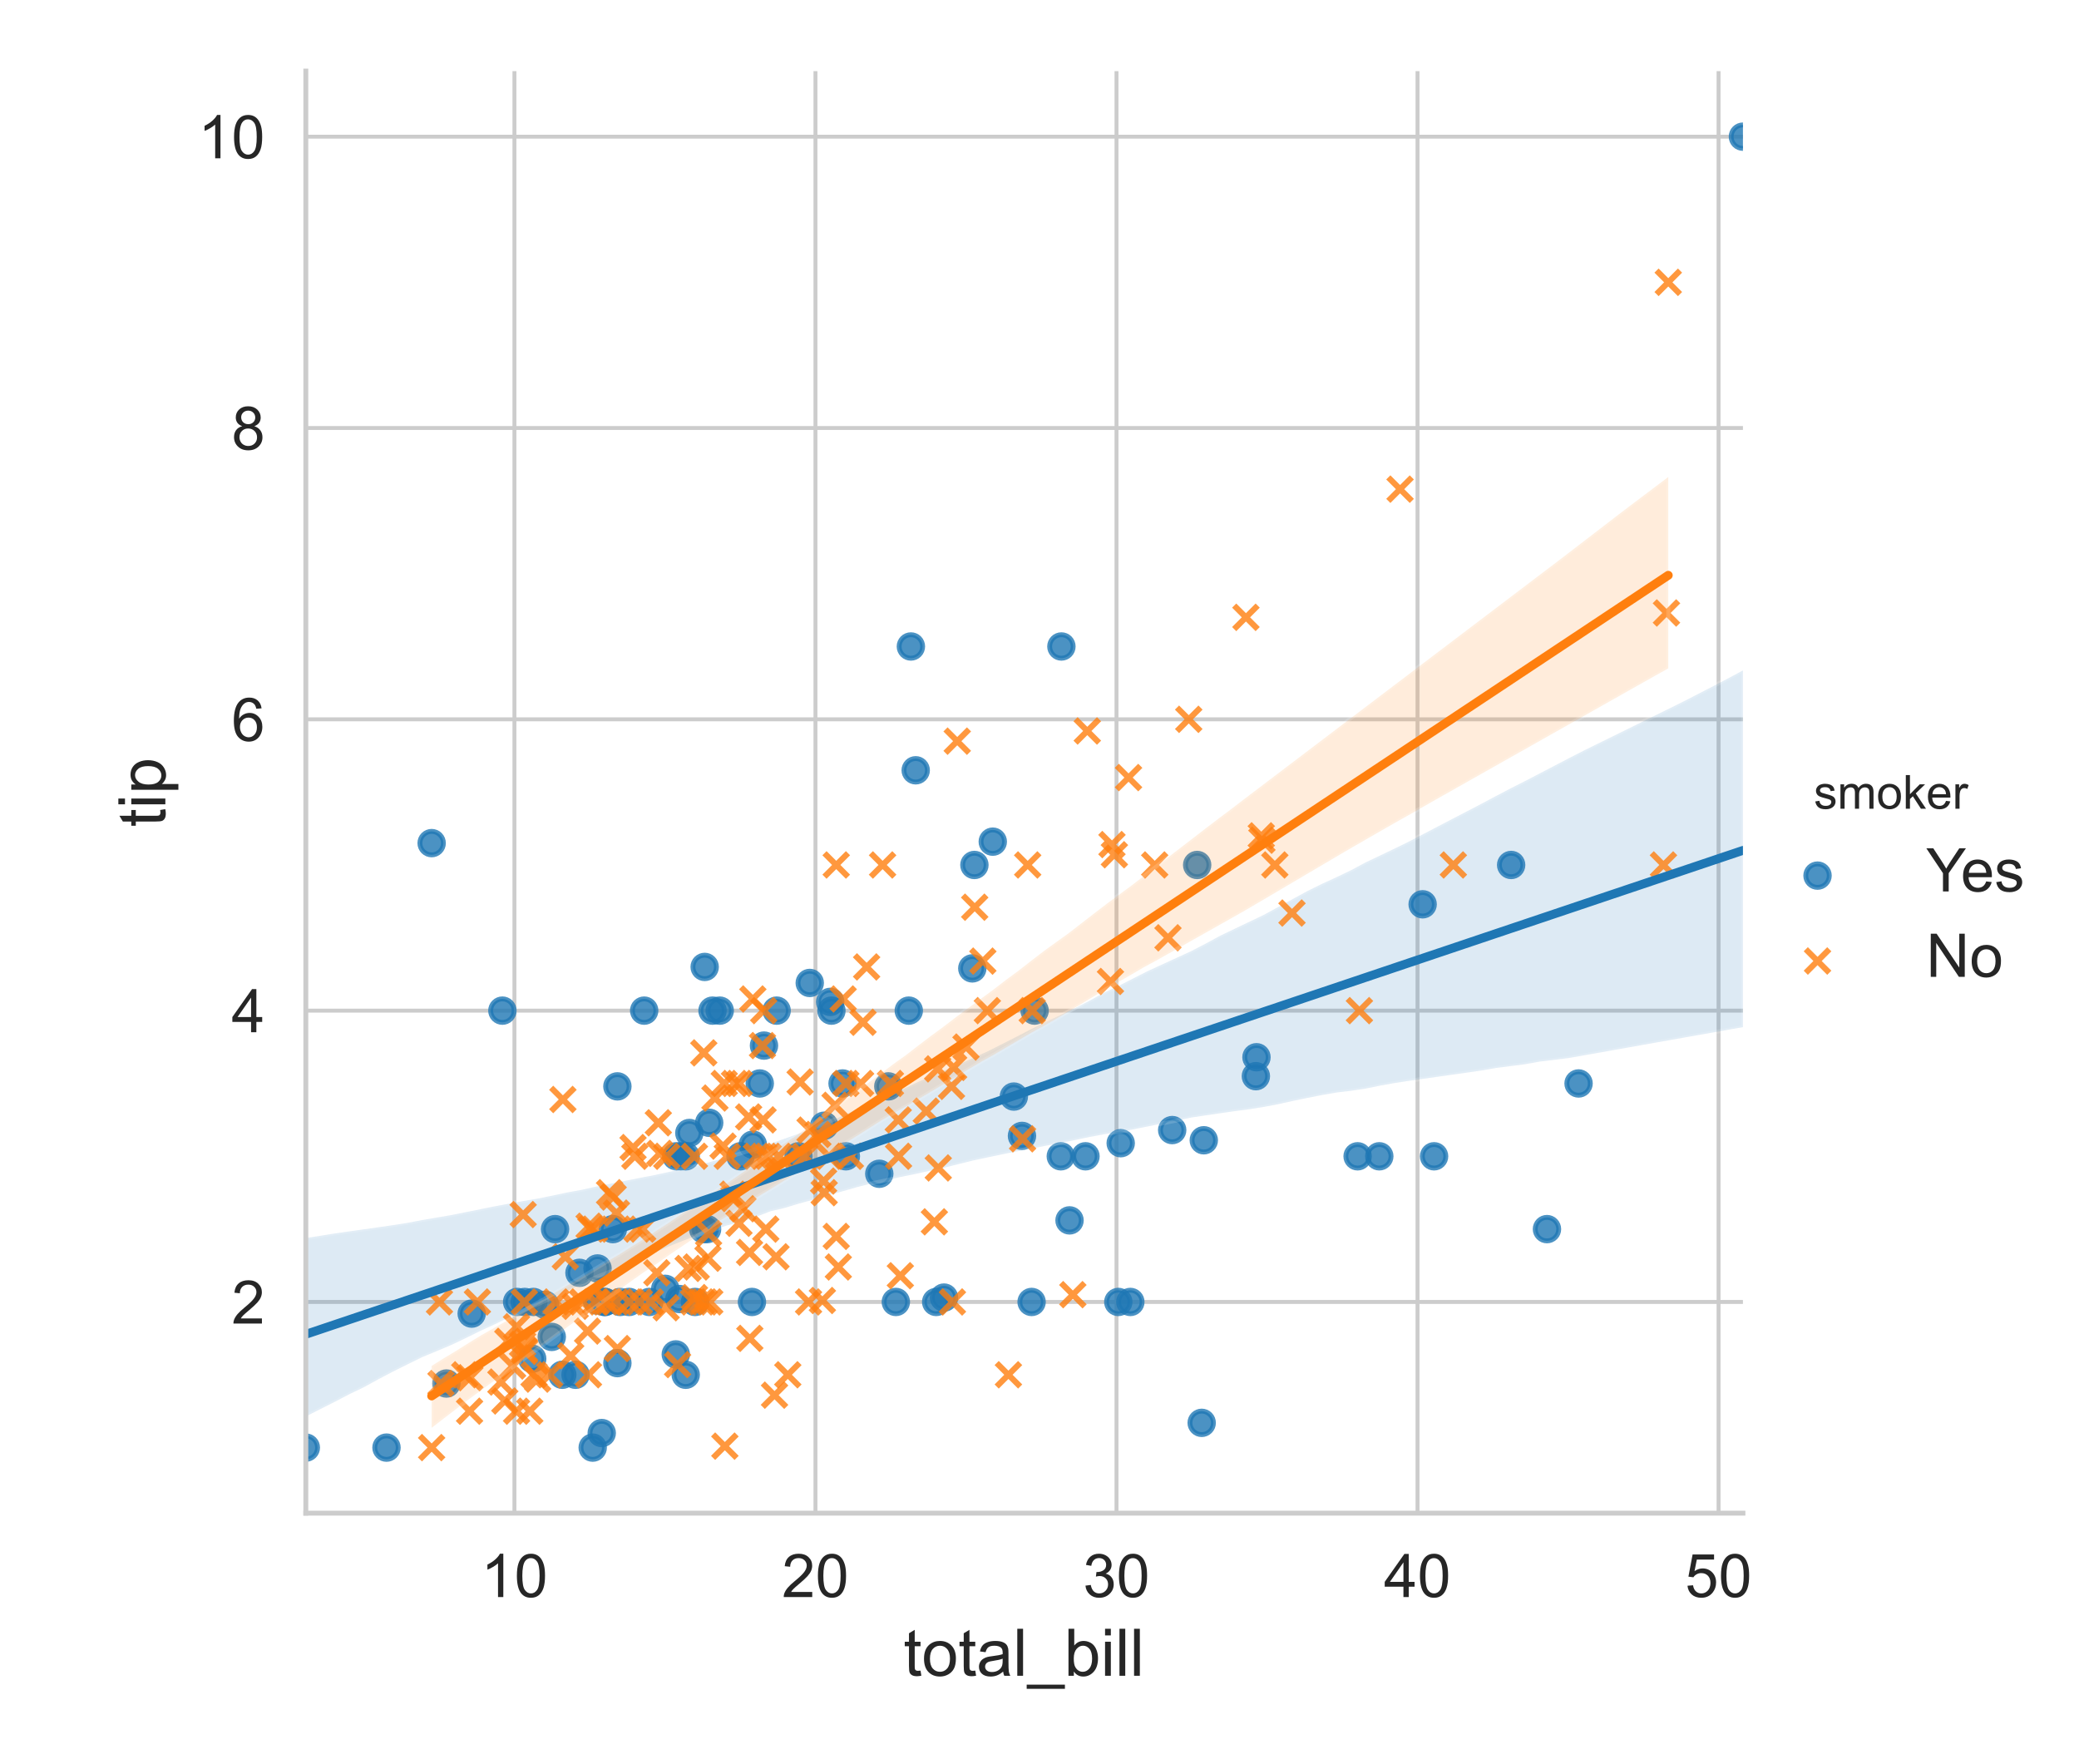 <?xml version="1.0" encoding="utf-8" standalone="no"?>
<!DOCTYPE svg PUBLIC "-//W3C//DTD SVG 1.1//EN"
  "http://www.w3.org/Graphics/SVG/1.1/DTD/svg11.dtd">
<!-- Created with matplotlib (https://matplotlib.org/) -->
<svg height="360pt" version="1.1" viewBox="0 0 424.352 360" width="424.352pt" xmlns="http://www.w3.org/2000/svg" xmlns:xlink="http://www.w3.org/1999/xlink">
 <defs>
  <style type="text/css">
*{stroke-linecap:butt;stroke-linejoin:round;}
  </style>
 </defs>
 <g id="figure_1">
  <g id="patch_1">
   <path d="M 0 360 
L 424.352 360 
L 424.352 0 
L 0 0 
z
" style="fill:#ffffff;"/>
  </g>
  <g id="axes_1">
   <g id="patch_2">
    <path d="M 62.422 308.825 
L 355.756 308.825 
L 355.756 14.515 
L 62.422 14.515 
z
" style="fill:#ffffff;"/>
   </g>
   <g id="matplotlib.axis_1">
    <g id="xtick_1">
     <g id="line2d_1">
      <path clip-path="url(#p51a7a55473)" d="M 105.003 308.825 
L 105.003 14.515 
" style="fill:none;stroke:#cccccc;stroke-linecap:round;stroke-width:0.8;"/>
     </g>
     <g id="text_1">
      <!-- 10 -->
      <defs>
       <path d="M 37.25 0 
L 28.469 0 
L 28.469 56 
Q 25.297 52.984 20.141 49.953 
Q 14.984 46.922 10.891 45.406 
L 10.891 53.906 
Q 18.266 57.375 23.781 62.297 
Q 29.297 67.234 31.594 71.875 
L 37.25 71.875 
z
" id="ArialMT-49"/>
       <path d="M 4.156 35.297 
Q 4.156 48 6.766 55.734 
Q 9.375 63.484 14.516 67.672 
Q 19.672 71.875 27.484 71.875 
Q 33.25 71.875 37.594 69.547 
Q 41.938 67.234 44.766 62.859 
Q 47.609 58.5 49.219 52.219 
Q 50.828 45.953 50.828 35.297 
Q 50.828 22.703 48.234 14.969 
Q 45.656 7.234 40.5 3 
Q 35.359 -1.219 27.484 -1.219 
Q 17.141 -1.219 11.234 6.203 
Q 4.156 15.141 4.156 35.297 
z
M 13.188 35.297 
Q 13.188 17.672 17.312 11.828 
Q 21.438 6 27.484 6 
Q 33.547 6 37.672 11.859 
Q 41.797 17.719 41.797 35.297 
Q 41.797 52.984 37.672 58.781 
Q 33.547 64.594 27.391 64.594 
Q 21.344 64.594 17.719 59.469 
Q 13.188 52.938 13.188 35.297 
z
" id="ArialMT-48"/>
      </defs>
      <g style="fill:#262626;" transform="translate(98.152 325.944)scale(0.123 -0.123)">
       <use xlink:href="#ArialMT-49"/>
       <use x="55.615" xlink:href="#ArialMT-48"/>
      </g>
     </g>
    </g>
    <g id="xtick_2">
     <g id="line2d_2">
      <path clip-path="url(#p51a7a55473)" d="M 166.447 308.825 
L 166.447 14.515 
" style="fill:none;stroke:#cccccc;stroke-linecap:round;stroke-width:0.8;"/>
     </g>
     <g id="text_2">
      <!-- 20 -->
      <defs>
       <path d="M 50.344 8.453 
L 50.344 0 
L 3.031 0 
Q 2.938 3.172 4.047 6.109 
Q 5.859 10.938 9.828 15.625 
Q 13.812 20.312 21.344 26.469 
Q 33.016 36.031 37.109 41.625 
Q 41.219 47.219 41.219 52.203 
Q 41.219 57.422 37.469 61 
Q 33.734 64.594 27.734 64.594 
Q 21.391 64.594 17.578 60.781 
Q 13.766 56.984 13.719 50.25 
L 4.688 51.172 
Q 5.609 61.281 11.656 66.578 
Q 17.719 71.875 27.938 71.875 
Q 38.234 71.875 44.234 66.156 
Q 50.25 60.453 50.25 52 
Q 50.25 47.703 48.484 43.547 
Q 46.734 39.406 42.656 34.812 
Q 38.578 30.219 29.109 22.219 
Q 21.188 15.578 18.938 13.203 
Q 16.703 10.844 15.234 8.453 
z
" id="ArialMT-50"/>
      </defs>
      <g style="fill:#262626;" transform="translate(159.596 325.944)scale(0.123 -0.123)">
       <use xlink:href="#ArialMT-50"/>
       <use x="55.615" xlink:href="#ArialMT-48"/>
      </g>
     </g>
    </g>
    <g id="xtick_3">
     <g id="line2d_3">
      <path clip-path="url(#p51a7a55473)" d="M 227.891 308.825 
L 227.891 14.515 
" style="fill:none;stroke:#cccccc;stroke-linecap:round;stroke-width:0.8;"/>
     </g>
     <g id="text_3">
      <!-- 30 -->
      <defs>
       <path d="M 4.203 18.891 
L 12.984 20.062 
Q 14.5 12.594 18.141 9.297 
Q 21.781 6 27 6 
Q 33.203 6 37.469 10.297 
Q 41.75 14.594 41.75 20.953 
Q 41.75 27 37.797 30.922 
Q 33.844 34.859 27.734 34.859 
Q 25.25 34.859 21.531 33.891 
L 22.516 41.609 
Q 23.391 41.5 23.922 41.5 
Q 29.547 41.5 34.031 44.422 
Q 38.531 47.359 38.531 53.469 
Q 38.531 58.297 35.25 61.469 
Q 31.984 64.656 26.812 64.656 
Q 21.688 64.656 18.266 61.422 
Q 14.844 58.203 13.875 51.766 
L 5.078 53.328 
Q 6.688 62.156 12.391 67.016 
Q 18.109 71.875 26.609 71.875 
Q 32.469 71.875 37.391 69.359 
Q 42.328 66.844 44.938 62.5 
Q 47.562 58.156 47.562 53.266 
Q 47.562 48.641 45.062 44.828 
Q 42.578 41.016 37.703 38.766 
Q 44.047 37.312 47.562 32.688 
Q 51.078 28.078 51.078 21.141 
Q 51.078 11.766 44.234 5.25 
Q 37.406 -1.266 26.953 -1.266 
Q 17.531 -1.266 11.297 4.344 
Q 5.078 9.969 4.203 18.891 
z
" id="ArialMT-51"/>
      </defs>
      <g style="fill:#262626;" transform="translate(221.04 325.944)scale(0.123 -0.123)">
       <use xlink:href="#ArialMT-51"/>
       <use x="55.615" xlink:href="#ArialMT-48"/>
      </g>
     </g>
    </g>
    <g id="xtick_4">
     <g id="line2d_4">
      <path clip-path="url(#p51a7a55473)" d="M 289.335 308.825 
L 289.335 14.515 
" style="fill:none;stroke:#cccccc;stroke-linecap:round;stroke-width:0.8;"/>
     </g>
     <g id="text_4">
      <!-- 40 -->
      <defs>
       <path d="M 32.328 0 
L 32.328 17.141 
L 1.266 17.141 
L 1.266 25.203 
L 33.938 71.578 
L 41.109 71.578 
L 41.109 25.203 
L 50.781 25.203 
L 50.781 17.141 
L 41.109 17.141 
L 41.109 0 
z
M 32.328 25.203 
L 32.328 57.469 
L 9.906 25.203 
z
" id="ArialMT-52"/>
      </defs>
      <g style="fill:#262626;" transform="translate(282.484 325.944)scale(0.123 -0.123)">
       <use xlink:href="#ArialMT-52"/>
       <use x="55.615" xlink:href="#ArialMT-48"/>
      </g>
     </g>
    </g>
    <g id="xtick_5">
     <g id="line2d_5">
      <path clip-path="url(#p51a7a55473)" d="M 350.78 308.825 
L 350.78 14.515 
" style="fill:none;stroke:#cccccc;stroke-linecap:round;stroke-width:0.8;"/>
     </g>
     <g id="text_5">
      <!-- 50 -->
      <defs>
       <path d="M 4.156 18.75 
L 13.375 19.531 
Q 14.406 12.797 18.141 9.391 
Q 21.875 6 27.156 6 
Q 33.5 6 37.891 10.781 
Q 42.281 15.578 42.281 23.484 
Q 42.281 31 38.062 35.344 
Q 33.844 39.703 27 39.703 
Q 22.75 39.703 19.328 37.766 
Q 15.922 35.844 13.969 32.766 
L 5.719 33.844 
L 12.641 70.609 
L 48.25 70.609 
L 48.25 62.203 
L 19.672 62.203 
L 15.828 42.969 
Q 22.266 47.469 29.344 47.469 
Q 38.719 47.469 45.156 40.969 
Q 51.609 34.469 51.609 24.266 
Q 51.609 14.547 45.953 7.469 
Q 39.062 -1.219 27.156 -1.219 
Q 17.391 -1.219 11.203 4.25 
Q 5.031 9.719 4.156 18.75 
z
" id="ArialMT-53"/>
      </defs>
      <g style="fill:#262626;" transform="translate(343.928 325.944)scale(0.123 -0.123)">
       <use xlink:href="#ArialMT-53"/>
       <use x="55.615" xlink:href="#ArialMT-48"/>
      </g>
     </g>
    </g>
    <g id="text_6">
     <!-- total_bill -->
     <defs>
      <path d="M 25.781 7.859 
L 27.047 0.094 
Q 23.344 -0.688 20.406 -0.688 
Q 15.625 -0.688 12.984 0.828 
Q 10.359 2.344 9.281 4.812 
Q 8.203 7.281 8.203 15.188 
L 8.203 45.016 
L 1.766 45.016 
L 1.766 51.859 
L 8.203 51.859 
L 8.203 64.703 
L 16.938 69.969 
L 16.938 51.859 
L 25.781 51.859 
L 25.781 45.016 
L 16.938 45.016 
L 16.938 14.703 
Q 16.938 10.938 17.406 9.859 
Q 17.875 8.797 18.922 8.156 
Q 19.969 7.516 21.922 7.516 
Q 23.391 7.516 25.781 7.859 
z
" id="ArialMT-116"/>
      <path d="M 3.328 25.922 
Q 3.328 40.328 11.328 47.266 
Q 18.016 53.031 27.641 53.031 
Q 38.328 53.031 45.109 46.016 
Q 51.906 39.016 51.906 26.656 
Q 51.906 16.656 48.906 10.906 
Q 45.906 5.172 40.156 2 
Q 34.422 -1.172 27.641 -1.172 
Q 16.75 -1.172 10.031 5.812 
Q 3.328 12.797 3.328 25.922 
z
M 12.359 25.922 
Q 12.359 15.969 16.703 11.016 
Q 21.047 6.062 27.641 6.062 
Q 34.188 6.062 38.531 11.031 
Q 42.875 16.016 42.875 26.219 
Q 42.875 35.844 38.5 40.797 
Q 34.125 45.75 27.641 45.75 
Q 21.047 45.75 16.703 40.812 
Q 12.359 35.891 12.359 25.922 
z
" id="ArialMT-111"/>
      <path d="M 40.438 6.391 
Q 35.547 2.25 31.031 0.531 
Q 26.516 -1.172 21.344 -1.172 
Q 12.797 -1.172 8.203 3 
Q 3.609 7.172 3.609 13.672 
Q 3.609 17.484 5.344 20.625 
Q 7.078 23.781 9.891 25.688 
Q 12.703 27.594 16.219 28.562 
Q 18.797 29.25 24.031 29.891 
Q 34.672 31.156 39.703 32.906 
Q 39.75 34.719 39.75 35.203 
Q 39.75 40.578 37.25 42.781 
Q 33.891 45.75 27.25 45.75 
Q 21.047 45.75 18.094 43.578 
Q 15.141 41.406 13.719 35.891 
L 5.125 37.062 
Q 6.297 42.578 8.984 45.969 
Q 11.672 49.359 16.75 51.188 
Q 21.828 53.031 28.516 53.031 
Q 35.156 53.031 39.297 51.469 
Q 43.453 49.906 45.406 47.531 
Q 47.359 45.172 48.141 41.547 
Q 48.578 39.312 48.578 33.453 
L 48.578 21.734 
Q 48.578 9.469 49.141 6.219 
Q 49.703 2.984 51.375 0 
L 42.188 0 
Q 40.828 2.734 40.438 6.391 
z
M 39.703 26.031 
Q 34.906 24.078 25.344 22.703 
Q 19.922 21.922 17.672 20.938 
Q 15.438 19.969 14.203 18.094 
Q 12.984 16.219 12.984 13.922 
Q 12.984 10.406 15.641 8.062 
Q 18.312 5.719 23.438 5.719 
Q 28.516 5.719 32.469 7.938 
Q 36.422 10.156 38.281 14.016 
Q 39.703 17 39.703 22.797 
z
" id="ArialMT-97"/>
      <path d="M 6.391 0 
L 6.391 71.578 
L 15.188 71.578 
L 15.188 0 
z
" id="ArialMT-108"/>
      <path d="M -1.516 -19.875 
L -1.516 -13.531 
L 56.734 -13.531 
L 56.734 -19.875 
z
" id="ArialMT-95"/>
      <path d="M 14.703 0 
L 6.547 0 
L 6.547 71.578 
L 15.328 71.578 
L 15.328 46.047 
Q 20.906 53.031 29.547 53.031 
Q 34.328 53.031 38.594 51.094 
Q 42.875 49.172 45.625 45.672 
Q 48.391 42.188 49.953 37.25 
Q 51.516 32.328 51.516 26.703 
Q 51.516 13.375 44.922 6.094 
Q 38.328 -1.172 29.109 -1.172 
Q 19.922 -1.172 14.703 6.5 
z
M 14.594 26.312 
Q 14.594 17 17.141 12.844 
Q 21.297 6.062 28.375 6.062 
Q 34.125 6.062 38.328 11.062 
Q 42.531 16.062 42.531 25.984 
Q 42.531 36.141 38.5 40.969 
Q 34.469 45.797 28.766 45.797 
Q 23 45.797 18.797 40.797 
Q 14.594 35.797 14.594 26.312 
z
" id="ArialMT-98"/>
      <path d="M 6.641 61.469 
L 6.641 71.578 
L 15.438 71.578 
L 15.438 61.469 
z
M 6.641 0 
L 6.641 51.859 
L 15.438 51.859 
L 15.438 0 
z
" id="ArialMT-105"/>
     </defs>
     <g style="fill:#262626;" transform="translate(184.435 342.013)scale(0.134 -0.134)">
      <use xlink:href="#ArialMT-116"/>
      <use x="27.783" xlink:href="#ArialMT-111"/>
      <use x="83.398" xlink:href="#ArialMT-116"/>
      <use x="111.182" xlink:href="#ArialMT-97"/>
      <use x="166.797" xlink:href="#ArialMT-108"/>
      <use x="189.014" xlink:href="#ArialMT-95"/>
      <use x="244.629" xlink:href="#ArialMT-98"/>
      <use x="300.244" xlink:href="#ArialMT-105"/>
      <use x="322.461" xlink:href="#ArialMT-108"/>
      <use x="344.678" xlink:href="#ArialMT-108"/>
     </g>
    </g>
   </g>
   <g id="matplotlib.axis_2">
    <g id="ytick_1">
     <g id="line2d_6">
      <path clip-path="url(#p51a7a55473)" d="M 62.422 265.719 
L 355.756 265.719 
" style="fill:none;stroke:#cccccc;stroke-linecap:round;stroke-width:0.8;"/>
     </g>
     <g id="text_7">
      <!-- 2 -->
      <g style="fill:#262626;" transform="translate(47.271 270.129)scale(0.123 -0.123)">
       <use xlink:href="#ArialMT-50"/>
      </g>
     </g>
    </g>
    <g id="ytick_2">
     <g id="line2d_7">
      <path clip-path="url(#p51a7a55473)" d="M 62.422 206.263 
L 355.756 206.263 
" style="fill:none;stroke:#cccccc;stroke-linecap:round;stroke-width:0.8;"/>
     </g>
     <g id="text_8">
      <!-- 4 -->
      <g style="fill:#262626;" transform="translate(47.271 210.672)scale(0.123 -0.123)">
       <use xlink:href="#ArialMT-52"/>
      </g>
     </g>
    </g>
    <g id="ytick_3">
     <g id="line2d_8">
      <path clip-path="url(#p51a7a55473)" d="M 62.422 146.806 
L 355.756 146.806 
" style="fill:none;stroke:#cccccc;stroke-linecap:round;stroke-width:0.8;"/>
     </g>
     <g id="text_9">
      <!-- 6 -->
      <defs>
       <path d="M 49.75 54.047 
L 41.016 53.375 
Q 39.844 58.547 37.703 60.891 
Q 34.125 64.656 28.906 64.656 
Q 24.703 64.656 21.531 62.312 
Q 17.391 59.281 14.984 53.469 
Q 12.594 47.656 12.5 36.922 
Q 15.672 41.75 20.266 44.094 
Q 24.859 46.438 29.891 46.438 
Q 38.672 46.438 44.844 39.969 
Q 51.031 33.5 51.031 23.25 
Q 51.031 16.5 48.125 10.719 
Q 45.219 4.938 40.141 1.859 
Q 35.062 -1.219 28.609 -1.219 
Q 17.625 -1.219 10.688 6.859 
Q 3.766 14.938 3.766 33.5 
Q 3.766 54.25 11.422 63.672 
Q 18.109 71.875 29.438 71.875 
Q 37.891 71.875 43.281 67.141 
Q 48.688 62.406 49.75 54.047 
z
M 13.875 23.188 
Q 13.875 18.656 15.797 14.5 
Q 17.719 10.359 21.188 8.172 
Q 24.656 6 28.469 6 
Q 34.031 6 38.031 10.484 
Q 42.047 14.984 42.047 22.703 
Q 42.047 30.125 38.078 34.391 
Q 34.125 38.672 28.125 38.672 
Q 22.172 38.672 18.016 34.391 
Q 13.875 30.125 13.875 23.188 
z
" id="ArialMT-54"/>
      </defs>
      <g style="fill:#262626;" transform="translate(47.271 151.215)scale(0.123 -0.123)">
       <use xlink:href="#ArialMT-54"/>
      </g>
     </g>
    </g>
    <g id="ytick_4">
     <g id="line2d_9">
      <path clip-path="url(#p51a7a55473)" d="M 62.422 87.35 
L 355.756 87.35 
" style="fill:none;stroke:#cccccc;stroke-linecap:round;stroke-width:0.8;"/>
     </g>
     <g id="text_10">
      <!-- 8 -->
      <defs>
       <path d="M 17.672 38.812 
Q 12.203 40.828 9.562 44.531 
Q 6.938 48.25 6.938 53.422 
Q 6.938 61.234 12.547 66.547 
Q 18.172 71.875 27.484 71.875 
Q 36.859 71.875 42.578 66.422 
Q 48.297 60.984 48.297 53.172 
Q 48.297 48.188 45.672 44.5 
Q 43.062 40.828 37.75 38.812 
Q 44.344 36.672 47.781 31.875 
Q 51.219 27.094 51.219 20.453 
Q 51.219 11.281 44.719 5.031 
Q 38.234 -1.219 27.641 -1.219 
Q 17.047 -1.219 10.547 5.047 
Q 4.047 11.328 4.047 20.703 
Q 4.047 27.688 7.594 32.391 
Q 11.141 37.109 17.672 38.812 
z
M 15.922 53.719 
Q 15.922 48.641 19.188 45.406 
Q 22.469 42.188 27.688 42.188 
Q 32.766 42.188 36.016 45.375 
Q 39.266 48.578 39.266 53.219 
Q 39.266 58.062 35.906 61.359 
Q 32.562 64.656 27.594 64.656 
Q 22.562 64.656 19.234 61.422 
Q 15.922 58.203 15.922 53.719 
z
M 13.094 20.656 
Q 13.094 16.891 14.875 13.375 
Q 16.656 9.859 20.172 7.922 
Q 23.688 6 27.734 6 
Q 34.031 6 38.125 10.047 
Q 42.234 14.109 42.234 20.359 
Q 42.234 26.703 38.016 30.859 
Q 33.797 35.016 27.438 35.016 
Q 21.234 35.016 17.156 30.906 
Q 13.094 26.812 13.094 20.656 
z
" id="ArialMT-56"/>
      </defs>
      <g style="fill:#262626;" transform="translate(47.271 91.759)scale(0.123 -0.123)">
       <use xlink:href="#ArialMT-56"/>
      </g>
     </g>
    </g>
    <g id="ytick_5">
     <g id="line2d_10">
      <path clip-path="url(#p51a7a55473)" d="M 62.422 27.893 
L 355.756 27.893 
" style="fill:none;stroke:#cccccc;stroke-linecap:round;stroke-width:0.8;"/>
     </g>
     <g id="text_11">
      <!-- 10 -->
      <g style="fill:#262626;" transform="translate(40.42 32.302)scale(0.123 -0.123)">
       <use xlink:href="#ArialMT-49"/>
       <use x="55.615" xlink:href="#ArialMT-48"/>
      </g>
     </g>
    </g>
    <g id="text_12">
     <!-- tip -->
     <defs>
      <path d="M 6.594 -19.875 
L 6.594 51.859 
L 14.594 51.859 
L 14.594 45.125 
Q 17.438 49.078 21 51.047 
Q 24.562 53.031 29.641 53.031 
Q 36.281 53.031 41.359 49.609 
Q 46.438 46.188 49.016 39.953 
Q 51.609 33.734 51.609 26.312 
Q 51.609 18.359 48.75 11.984 
Q 45.906 5.609 40.453 2.219 
Q 35.016 -1.172 29 -1.172 
Q 24.609 -1.172 21.109 0.688 
Q 17.625 2.547 15.375 5.375 
L 15.375 -19.875 
z
M 14.547 25.641 
Q 14.547 15.625 18.594 10.844 
Q 22.656 6.062 28.422 6.062 
Q 34.281 6.062 38.453 11.016 
Q 42.625 15.969 42.625 26.375 
Q 42.625 36.281 38.547 41.203 
Q 34.469 46.141 28.812 46.141 
Q 23.188 46.141 18.859 40.891 
Q 14.547 35.641 14.547 25.641 
z
" id="ArialMT-112"/>
     </defs>
     <g style="fill:#262626;" transform="translate(33.749 168.767)rotate(-90)scale(0.134 -0.134)">
      <use xlink:href="#ArialMT-116"/>
      <use x="27.783" xlink:href="#ArialMT-105"/>
      <use x="50" xlink:href="#ArialMT-112"/>
     </g>
    </g>
   </g>
   <g id="PathCollection_1">
    <defs>
     <path d="M 0 2.4 
C 0.636 2.4 1.247 2.147 1.697 1.697 
C 2.147 1.247 2.4 0.636 2.4 0 
C 2.4 -0.636 2.147 -1.247 1.697 -1.697 
C 1.247 -2.147 0.636 -2.4 0 -2.4 
C -0.636 -2.4 -1.247 -2.147 -1.697 -1.697 
C -2.147 -1.247 -2.4 -0.636 -2.4 0 
C -2.4 0.636 -2.147 1.247 -1.697 1.697 
C -1.247 2.147 -0.636 2.4 0 2.4 
z
" id="m043ebac125" style="stroke:#1f77b4;stroke-opacity:0.8;"/>
    </defs>
    <g clip-path="url(#p51a7a55473)">
     <use style="fill:#1f77b4;fill-opacity:0.8;stroke:#1f77b4;stroke-opacity:0.8;" x="277.108" xlink:href="#m043ebac125" y="235.991"/>
     <use style="fill:#1f77b4;fill-opacity:0.8;stroke:#1f77b4;stroke-opacity:0.8;" x="112.622" xlink:href="#m043ebac125" y="272.854"/>
     <use style="fill:#1f77b4;fill-opacity:0.8;stroke:#1f77b4;stroke-opacity:0.8;" x="168.229" xlink:href="#m043ebac125" y="229.748"/>
     <use style="fill:#1f77b4;fill-opacity:0.8;stroke:#1f77b4;stroke-opacity:0.8;" x="128.413" xlink:href="#m043ebac125" y="265.719"/>
     <use style="fill:#1f77b4;fill-opacity:0.8;stroke:#1f77b4;stroke-opacity:0.8;" x="111.27" xlink:href="#m043ebac125" y="266.314"/>
     <use style="fill:#1f77b4;fill-opacity:0.8;stroke:#1f77b4;stroke-opacity:0.8;" x="155.94" xlink:href="#m043ebac125" y="213.398"/>
     <use style="fill:#1f77b4;fill-opacity:0.8;stroke:#1f77b4;stroke-opacity:0.8;" x="62.422" xlink:href="#m043ebac125" y="295.448"/>
     <use style="fill:#1f77b4;fill-opacity:0.8;stroke:#1f77b4;stroke-opacity:0.8;" x="135.786" xlink:href="#m043ebac125" y="263.044"/>
     <use style="fill:#1f77b4;fill-opacity:0.8;stroke:#1f77b4;stroke-opacity:0.8;" x="208.598" xlink:href="#m043ebac125" y="231.829"/>
     <use style="fill:#1f77b4;fill-opacity:0.8;stroke:#1f77b4;stroke-opacity:0.8;" x="198.889" xlink:href="#m043ebac125" y="176.534"/>
     <use style="fill:#1f77b4;fill-opacity:0.8;stroke:#1f77b4;stroke-opacity:0.8;" x="153.667" xlink:href="#m043ebac125" y="233.613"/>
     <use style="fill:#1f77b4;fill-opacity:0.8;stroke:#1f77b4;stroke-opacity:0.8;" x="163.006" xlink:href="#m043ebac125" y="235.991"/>
     <use style="fill:#1f77b4;fill-opacity:0.8;stroke:#1f77b4;stroke-opacity:0.8;" x="244.358" xlink:href="#m043ebac125" y="176.534"/>
     <use style="fill:#1f77b4;fill-opacity:0.8;stroke:#1f77b4;stroke-opacity:0.8;" x="221.562" xlink:href="#m043ebac125" y="235.991"/>
     <use style="fill:#1f77b4;fill-opacity:0.8;stroke:#1f77b4;stroke-opacity:0.8;" x="78.889" xlink:href="#m043ebac125" y="295.448"/>
     <use style="fill:#1f77b4;fill-opacity:0.8;stroke:#1f77b4;stroke-opacity:0.8;" x="143.836" xlink:href="#m043ebac125" y="197.344"/>
     <use style="fill:#1f77b4;fill-opacity:0.8;stroke:#1f77b4;stroke-opacity:0.8;" x="290.38" xlink:href="#m043ebac125" y="184.561"/>
     <use style="fill:#1f77b4;fill-opacity:0.8;stroke:#1f77b4;stroke-opacity:0.8;" x="211.178" xlink:href="#m043ebac125" y="206.263"/>
     <use style="fill:#1f77b4;fill-opacity:0.8;stroke:#1f77b4;stroke-opacity:0.8;" x="117.476" xlink:href="#m043ebac125" y="280.584"/>
     <use style="fill:#1f77b4;fill-opacity:0.8;stroke:#1f77b4;stroke-opacity:0.8;" x="172.653" xlink:href="#m043ebac125" y="235.991"/>
     <use style="fill:#1f77b4;fill-opacity:0.8;stroke:#1f77b4;stroke-opacity:0.8;" x="113.298" xlink:href="#m043ebac125" y="250.855"/>
     <use style="fill:#1f77b4;fill-opacity:0.8;stroke:#1f77b4;stroke-opacity:0.8;" x="138.06" xlink:href="#m043ebac125" y="235.991"/>
     <use style="fill:#1f77b4;fill-opacity:0.8;stroke:#1f77b4;stroke-opacity:0.8;" x="315.756" xlink:href="#m043ebac125" y="250.855"/>
     <use style="fill:#1f77b4;fill-opacity:0.8;stroke:#1f77b4;stroke-opacity:0.8;" x="181.316" xlink:href="#m043ebac125" y="221.721"/>
     <use style="fill:#1f77b4;fill-opacity:0.8;stroke:#1f77b4;stroke-opacity:0.8;" x="137.937" xlink:href="#m043ebac125" y="276.422"/>
     <use style="fill:#1f77b4;fill-opacity:0.8;stroke:#1f77b4;stroke-opacity:0.8;" x="169.458" xlink:href="#m043ebac125" y="204.479"/>
     <use style="fill:#1f77b4;fill-opacity:0.8;stroke:#1f77b4;stroke-opacity:0.8;" x="198.459" xlink:href="#m043ebac125" y="197.642"/>
     <use style="fill:#1f77b4;fill-opacity:0.8;stroke:#1f77b4;stroke-opacity:0.8;" x="131.485" xlink:href="#m043ebac125" y="206.263"/>
     <use style="fill:#1f77b4;fill-opacity:0.8;stroke:#1f77b4;stroke-opacity:0.8;" x="141.869" xlink:href="#m043ebac125" y="265.719"/>
     <use style="fill:#1f77b4;fill-opacity:0.8;stroke:#1f77b4;stroke-opacity:0.8;" x="151.147" xlink:href="#m043ebac125" y="235.991"/>
     <use style="fill:#1f77b4;fill-opacity:0.8;stroke:#1f77b4;stroke-opacity:0.8;" x="108.628" xlink:href="#m043ebac125" y="277.313"/>
     <use style="fill:#1f77b4;fill-opacity:0.8;stroke:#1f77b4;stroke-opacity:0.8;" x="108.874" xlink:href="#m043ebac125" y="265.719"/>
     <use style="fill:#1f77b4;fill-opacity:0.8;stroke:#1f77b4;stroke-opacity:0.8;" x="355.756" xlink:href="#m043ebac125" y="27.893"/>
     <use style="fill:#1f77b4;fill-opacity:0.8;stroke:#1f77b4;stroke-opacity:0.8;" x="140.702" xlink:href="#m043ebac125" y="231.235"/>
     <use style="fill:#1f77b4;fill-opacity:0.8;stroke:#1f77b4;stroke-opacity:0.8;" x="88.106" xlink:href="#m043ebac125" y="172.075"/>
     <use style="fill:#1f77b4;fill-opacity:0.8;stroke:#1f77b4;stroke-opacity:0.8;" x="239.258" xlink:href="#m043ebac125" y="230.64"/>
     <use style="fill:#1f77b4;fill-opacity:0.8;stroke:#1f77b4;stroke-opacity:0.8;" x="146.908" xlink:href="#m043ebac125" y="206.263"/>
     <use style="fill:#1f77b4;fill-opacity:0.8;stroke:#1f77b4;stroke-opacity:0.8;" x="245.71" xlink:href="#m043ebac125" y="232.721"/>
     <use style="fill:#1f77b4;fill-opacity:0.8;stroke:#1f77b4;stroke-opacity:0.8;" x="153.482" xlink:href="#m043ebac125" y="265.719"/>
     <use style="fill:#1f77b4;fill-opacity:0.8;stroke:#1f77b4;stroke-opacity:0.8;" x="132.53" xlink:href="#m043ebac125" y="265.719"/>
     <use style="fill:#1f77b4;fill-opacity:0.8;stroke:#1f77b4;stroke-opacity:0.8;" x="102.545" xlink:href="#m043ebac125" y="206.263"/>
     <use style="fill:#1f77b4;fill-opacity:0.8;stroke:#1f77b4;stroke-opacity:0.8;" x="256.34" xlink:href="#m043ebac125" y="219.641"/>
     <use style="fill:#1f77b4;fill-opacity:0.8;stroke:#1f77b4;stroke-opacity:0.8;" x="256.463" xlink:href="#m043ebac125" y="215.776"/>
     <use style="fill:#1f77b4;fill-opacity:0.8;stroke:#1f77b4;stroke-opacity:0.8;" x="186.908" xlink:href="#m043ebac125" y="157.211"/>
     <use style="fill:#1f77b4;fill-opacity:0.8;stroke:#1f77b4;stroke-opacity:0.8;" x="322.208" xlink:href="#m043ebac125" y="221.127"/>
     <use style="fill:#1f77b4;fill-opacity:0.8;stroke:#1f77b4;stroke-opacity:0.8;" x="185.925" xlink:href="#m043ebac125" y="131.942"/>
     <use style="fill:#1f77b4;fill-opacity:0.8;stroke:#1f77b4;stroke-opacity:0.8;" x="292.715" xlink:href="#m043ebac125" y="235.991"/>
     <use style="fill:#1f77b4;fill-opacity:0.8;stroke:#1f77b4;stroke-opacity:0.8;" x="171.977" xlink:href="#m043ebac125" y="221.127"/>
     <use style="fill:#1f77b4;fill-opacity:0.8;stroke:#1f77b4;stroke-opacity:0.8;" x="230.718" xlink:href="#m043ebac125" y="265.719"/>
     <use style="fill:#1f77b4;fill-opacity:0.8;stroke:#1f77b4;stroke-opacity:0.8;" x="155.08" xlink:href="#m043ebac125" y="221.127"/>
     <use style="fill:#1f77b4;fill-opacity:0.8;stroke:#1f77b4;stroke-opacity:0.8;" x="185.495" xlink:href="#m043ebac125" y="206.263"/>
     <use style="fill:#1f77b4;fill-opacity:0.8;stroke:#1f77b4;stroke-opacity:0.8;" x="139.965" xlink:href="#m043ebac125" y="280.584"/>
     <use style="fill:#1f77b4;fill-opacity:0.8;stroke:#1f77b4;stroke-opacity:0.8;" x="165.28" xlink:href="#m043ebac125" y="200.614"/>
     <use style="fill:#1f77b4;fill-opacity:0.8;stroke:#1f77b4;stroke-opacity:0.8;" x="218.306" xlink:href="#m043ebac125" y="249.072"/>
     <use style="fill:#1f77b4;fill-opacity:0.8;stroke:#1f77b4;stroke-opacity:0.8;" x="138.674" xlink:href="#m043ebac125" y="265.125"/>
     <use style="fill:#1f77b4;fill-opacity:0.8;stroke:#1f77b4;stroke-opacity:0.8;" x="145.433" xlink:href="#m043ebac125" y="206.263"/>
     <use style="fill:#1f77b4;fill-opacity:0.8;stroke:#1f77b4;stroke-opacity:0.8;" x="107.092" xlink:href="#m043ebac125" y="265.719"/>
     <use style="fill:#1f77b4;fill-opacity:0.8;stroke:#1f77b4;stroke-opacity:0.8;" x="308.444" xlink:href="#m043ebac125" y="176.534"/>
     <use style="fill:#1f77b4;fill-opacity:0.8;stroke:#1f77b4;stroke-opacity:0.8;" x="123.436" xlink:href="#m043ebac125" y="265.719"/>
     <use style="fill:#1f77b4;fill-opacity:0.8;stroke:#1f77b4;stroke-opacity:0.8;" x="126.57" xlink:href="#m043ebac125" y="265.719"/>
     <use style="fill:#1f77b4;fill-opacity:0.8;stroke:#1f77b4;stroke-opacity:0.8;" x="158.521" xlink:href="#m043ebac125" y="206.263"/>
     <use style="fill:#1f77b4;fill-opacity:0.8;stroke:#1f77b4;stroke-opacity:0.8;" x="121.838" xlink:href="#m043ebac125" y="265.422"/>
     <use style="fill:#1f77b4;fill-opacity:0.8;stroke:#1f77b4;stroke-opacity:0.8;" x="123.436" xlink:href="#m043ebac125" y="265.719"/>
     <use style="fill:#1f77b4;fill-opacity:0.8;stroke:#1f77b4;stroke-opacity:0.8;" x="144.327" xlink:href="#m043ebac125" y="250.855"/>
     <use style="fill:#1f77b4;fill-opacity:0.8;stroke:#1f77b4;stroke-opacity:0.8;" x="169.704" xlink:href="#m043ebac125" y="206.263"/>
     <use style="fill:#1f77b4;fill-opacity:0.8;stroke:#1f77b4;stroke-opacity:0.8;" x="144.757" xlink:href="#m043ebac125" y="229.154"/>
     <use style="fill:#1f77b4;fill-opacity:0.8;stroke:#1f77b4;stroke-opacity:0.8;" x="206.939" xlink:href="#m043ebac125" y="223.802"/>
     <use style="fill:#1f77b4;fill-opacity:0.8;stroke:#1f77b4;stroke-opacity:0.8;" x="281.532" xlink:href="#m043ebac125" y="235.991"/>
     <use style="fill:#1f77b4;fill-opacity:0.8;stroke:#1f77b4;stroke-opacity:0.8;" x="192.684" xlink:href="#m043ebac125" y="264.828"/>
     <use style="fill:#1f77b4;fill-opacity:0.8;stroke:#1f77b4;stroke-opacity:0.8;" x="121.961" xlink:href="#m043ebac125" y="258.882"/>
     <use style="fill:#1f77b4;fill-opacity:0.8;stroke:#1f77b4;stroke-opacity:0.8;" x="228.26" xlink:href="#m043ebac125" y="265.719"/>
     <use style="fill:#1f77b4;fill-opacity:0.8;stroke:#1f77b4;stroke-opacity:0.8;" x="202.638" xlink:href="#m043ebac125" y="171.778"/>
     <use style="fill:#1f77b4;fill-opacity:0.8;stroke:#1f77b4;stroke-opacity:0.8;" x="125.095" xlink:href="#m043ebac125" y="250.855"/>
     <use style="fill:#1f77b4;fill-opacity:0.8;stroke:#1f77b4;stroke-opacity:0.8;" x="216.647" xlink:href="#m043ebac125" y="131.942"/>
     <use style="fill:#1f77b4;fill-opacity:0.8;stroke:#1f77b4;stroke-opacity:0.8;" x="122.822" xlink:href="#m043ebac125" y="292.475"/>
     <use style="fill:#1f77b4;fill-opacity:0.8;stroke:#1f77b4;stroke-opacity:0.8;" x="216.524" xlink:href="#m043ebac125" y="235.991"/>
     <use style="fill:#1f77b4;fill-opacity:0.8;stroke:#1f77b4;stroke-opacity:0.8;" x="114.772" xlink:href="#m043ebac125" y="280.584"/>
     <use style="fill:#1f77b4;fill-opacity:0.8;stroke:#1f77b4;stroke-opacity:0.8;" x="91.116" xlink:href="#m043ebac125" y="282.367"/>
     <use style="fill:#1f77b4;fill-opacity:0.8;stroke:#1f77b4;stroke-opacity:0.8;" x="228.751" xlink:href="#m043ebac125" y="233.316"/>
     <use style="fill:#1f77b4;fill-opacity:0.8;stroke:#1f77b4;stroke-opacity:0.8;" x="118.275" xlink:href="#m043ebac125" y="259.774"/>
     <use style="fill:#1f77b4;fill-opacity:0.8;stroke:#1f77b4;stroke-opacity:0.8;" x="126.017" xlink:href="#m043ebac125" y="221.721"/>
     <use style="fill:#1f77b4;fill-opacity:0.8;stroke:#1f77b4;stroke-opacity:0.8;" x="96.278" xlink:href="#m043ebac125" y="268.098"/>
     <use style="fill:#1f77b4;fill-opacity:0.8;stroke:#1f77b4;stroke-opacity:0.8;" x="126.017" xlink:href="#m043ebac125" y="278.205"/>
     <use style="fill:#1f77b4;fill-opacity:0.8;stroke:#1f77b4;stroke-opacity:0.8;" x="143.528" xlink:href="#m043ebac125" y="250.855"/>
     <use style="fill:#1f77b4;fill-opacity:0.8;stroke:#1f77b4;stroke-opacity:0.8;" x="105.556" xlink:href="#m043ebac125" y="265.719"/>
     <use style="fill:#1f77b4;fill-opacity:0.8;stroke:#1f77b4;stroke-opacity:0.8;" x="179.473" xlink:href="#m043ebac125" y="239.558"/>
     <use style="fill:#1f77b4;fill-opacity:0.8;stroke:#1f77b4;stroke-opacity:0.8;" x="191.086" xlink:href="#m043ebac125" y="265.719"/>
     <use style="fill:#1f77b4;fill-opacity:0.8;stroke:#1f77b4;stroke-opacity:0.8;" x="139.965" xlink:href="#m043ebac125" y="235.991"/>
     <use style="fill:#1f77b4;fill-opacity:0.8;stroke:#1f77b4;stroke-opacity:0.8;" x="138.981" xlink:href="#m043ebac125" y="235.991"/>
     <use style="fill:#1f77b4;fill-opacity:0.8;stroke:#1f77b4;stroke-opacity:0.8;" x="120.978" xlink:href="#m043ebac125" y="295.448"/>
     <use style="fill:#1f77b4;fill-opacity:0.8;stroke:#1f77b4;stroke-opacity:0.8;" x="245.28" xlink:href="#m043ebac125" y="290.394"/>
     <use style="fill:#1f77b4;fill-opacity:0.8;stroke:#1f77b4;stroke-opacity:0.8;" x="210.564" xlink:href="#m043ebac125" y="265.719"/>
     <use style="fill:#1f77b4;fill-opacity:0.8;stroke:#1f77b4;stroke-opacity:0.8;" x="182.853" xlink:href="#m043ebac125" y="265.719"/>
    </g>
   </g>
   <g id="PolyCollection_1">
    <defs>
     <path d="M 62.422 -107.327 
L 62.422 -70.906 
L 65.385 -72.412 
L 68.348 -73.912 
L 71.311 -75.455 
L 74.274 -76.881 
L 77.237 -78.508 
L 80.2 -80.065 
L 83.163 -81.539 
L 86.126 -83 
L 89.089 -84.229 
L 92.052 -85.479 
L 95.015 -86.876 
L 97.978 -88.35 
L 100.941 -89.698 
L 103.904 -91.154 
L 106.867 -92.589 
L 109.83 -93.836 
L 112.793 -95.176 
L 115.756 -96.52 
L 118.718 -97.92 
L 121.681 -99.353 
L 124.644 -100.519 
L 127.607 -101.758 
L 130.57 -103.202 
L 133.533 -104.327 
L 136.496 -105.618 
L 139.459 -106.79 
L 142.422 -107.947 
L 145.385 -108.871 
L 148.348 -109.889 
L 151.311 -110.685 
L 154.274 -111.642 
L 157.237 -112.777 
L 160.2 -113.482 
L 163.163 -114.383 
L 166.126 -115.181 
L 169.089 -116.054 
L 172.052 -116.891 
L 175.015 -117.739 
L 177.978 -118.505 
L 180.941 -119.13 
L 183.904 -119.807 
L 186.867 -120.412 
L 189.83 -121.07 
L 192.793 -121.698 
L 195.756 -122.446 
L 198.719 -123.174 
L 201.682 -123.809 
L 204.645 -124.427 
L 207.608 -125.031 
L 210.571 -125.596 
L 213.534 -126.178 
L 216.497 -126.749 
L 219.46 -127.337 
L 222.423 -127.959 
L 225.386 -128.515 
L 228.349 -129 
L 231.312 -129.503 
L 234.275 -130.106 
L 237.237 -130.709 
L 240.2 -131.312 
L 243.163 -131.915 
L 246.126 -132.367 
L 249.089 -132.799 
L 252.052 -133.231 
L 255.015 -133.615 
L 257.978 -134.091 
L 260.941 -134.651 
L 263.904 -135.312 
L 266.867 -135.926 
L 269.83 -136.508 
L 272.793 -137.024 
L 275.756 -137.379 
L 278.719 -137.821 
L 281.682 -138.429 
L 284.645 -138.957 
L 287.608 -139.416 
L 290.571 -139.835 
L 293.534 -140.254 
L 296.497 -140.674 
L 299.46 -141.099 
L 302.423 -141.524 
L 305.386 -142.038 
L 308.349 -142.42 
L 311.312 -142.803 
L 314.275 -143.34 
L 317.238 -143.692 
L 320.201 -144.065 
L 323.164 -144.589 
L 326.127 -145.113 
L 329.09 -145.639 
L 332.053 -146.164 
L 335.016 -146.69 
L 337.979 -147.215 
L 340.942 -147.74 
L 343.905 -148.266 
L 346.868 -148.791 
L 349.831 -149.317 
L 352.794 -149.842 
L 355.756 -150.367 
L 355.756 -223.171 
L 355.756 -223.171 
L 352.794 -221.581 
L 349.831 -220.023 
L 346.868 -218.501 
L 343.905 -216.979 
L 340.942 -215.503 
L 337.979 -214.044 
L 335.016 -212.586 
L 332.053 -211.127 
L 329.09 -209.668 
L 326.127 -208.209 
L 323.164 -206.75 
L 320.201 -205.232 
L 317.238 -203.689 
L 314.275 -202.146 
L 311.312 -200.601 
L 308.349 -199.103 
L 305.386 -197.548 
L 302.423 -195.97 
L 299.46 -194.429 
L 296.497 -192.886 
L 293.534 -191.342 
L 290.571 -189.798 
L 287.608 -188.251 
L 284.645 -186.799 
L 281.682 -185.386 
L 278.719 -183.972 
L 275.756 -182.388 
L 272.793 -180.966 
L 269.83 -179.603 
L 266.867 -178.148 
L 263.904 -176.528 
L 260.941 -174.905 
L 257.978 -173.288 
L 255.015 -171.873 
L 252.052 -170.458 
L 249.089 -169.038 
L 246.126 -167.43 
L 243.163 -165.888 
L 240.2 -164.529 
L 237.237 -163.169 
L 234.275 -161.807 
L 231.312 -160.304 
L 228.349 -158.797 
L 225.386 -157.409 
L 222.423 -155.782 
L 219.46 -154.273 
L 216.497 -152.876 
L 213.534 -151.459 
L 210.571 -150.005 
L 207.608 -148.466 
L 204.645 -146.966 
L 201.682 -145.466 
L 198.719 -144.106 
L 195.756 -142.791 
L 192.793 -141.543 
L 189.83 -140.274 
L 186.867 -138.934 
L 183.904 -137.534 
L 180.941 -136.304 
L 177.978 -134.855 
L 175.015 -133.679 
L 172.052 -132.291 
L 169.089 -130.992 
L 166.126 -129.803 
L 163.163 -128.68 
L 160.2 -127.619 
L 157.237 -126.586 
L 154.274 -125.472 
L 151.311 -124.634 
L 148.348 -123.759 
L 145.385 -122.968 
L 142.422 -122.14 
L 139.459 -121.478 
L 136.496 -120.802 
L 133.533 -120.159 
L 130.57 -119.59 
L 127.607 -119.004 
L 124.644 -118.416 
L 121.681 -117.826 
L 118.718 -117.159 
L 115.756 -116.621 
L 112.793 -115.993 
L 109.83 -115.387 
L 106.867 -114.882 
L 103.904 -114.346 
L 100.941 -113.787 
L 97.978 -113.193 
L 95.015 -112.595 
L 92.052 -111.999 
L 89.089 -111.492 
L 86.126 -110.986 
L 83.163 -110.418 
L 80.2 -109.952 
L 77.237 -109.525 
L 74.274 -109.104 
L 71.311 -108.684 
L 68.348 -108.264 
L 65.385 -107.782 
L 62.422 -107.327 
z
" id="me81656fbbd" style="stroke:#ffffff;stroke-opacity:0.15;stroke-width:0.8;"/>
    </defs>
    <g clip-path="url(#p51a7a55473)">
     <use style="fill:#1f77b4;fill-opacity:0.15;stroke:#ffffff;stroke-opacity:0.15;stroke-width:0.8;" x="0" xlink:href="#me81656fbbd" y="360"/>
    </g>
   </g>
   <g id="PathCollection_2">
    <defs>
     <path d="M -2.4 2.4 
L 2.4 -2.4 
M -2.4 -2.4 
L 2.4 2.4 
" id="m7aeb2e61f2" style="stroke:#ff7f0e;stroke-opacity:0.8;stroke-width:1.2;"/>
    </defs>
    <g clip-path="url(#p51a7a55473)">
     <use style="fill:#ff7f0e;fill-opacity:0.8;stroke:#ff7f0e;stroke-opacity:0.8;stroke-width:1.2;" x="147.952" xlink:href="#m7aeb2e61f2" y="295.15"/>
     <use style="fill:#ff7f0e;fill-opacity:0.8;stroke:#ff7f0e;stroke-opacity:0.8;stroke-width:1.2;" x="107.092" xlink:href="#m7aeb2e61f2" y="275.827"/>
     <use style="fill:#ff7f0e;fill-opacity:0.8;stroke:#ff7f0e;stroke-opacity:0.8;stroke-width:1.2;" x="172.653" xlink:href="#m7aeb2e61f2" y="221.127"/>
     <use style="fill:#ff7f0e;fill-opacity:0.8;stroke:#ff7f0e;stroke-opacity:0.8;stroke-width:1.2;" x="189.058" xlink:href="#m7aeb2e61f2" y="226.775"/>
     <use style="fill:#ff7f0e;fill-opacity:0.8;stroke:#ff7f0e;stroke-opacity:0.8;stroke-width:1.2;" x="194.65" xlink:href="#m7aeb2e61f2" y="217.857"/>
     <use style="fill:#ff7f0e;fill-opacity:0.8;stroke:#ff7f0e;stroke-opacity:0.8;stroke-width:1.2;" x="198.951" xlink:href="#m7aeb2e61f2" y="185.156"/>
     <use style="fill:#ff7f0e;fill-opacity:0.8;stroke:#ff7f0e;stroke-opacity:0.8;stroke-width:1.2;" x="97.445" xlink:href="#m7aeb2e61f2" y="265.719"/>
     <use style="fill:#ff7f0e;fill-opacity:0.8;stroke:#ff7f0e;stroke-opacity:0.8;stroke-width:1.2;" x="208.721" xlink:href="#m7aeb2e61f2" y="232.424"/>
     <use style="fill:#ff7f0e;fill-opacity:0.8;stroke:#ff7f0e;stroke-opacity:0.8;stroke-width:1.2;" x="135.971" xlink:href="#m7aeb2e61f2" y="266.909"/>
     <use style="fill:#ff7f0e;fill-opacity:0.8;stroke:#ff7f0e;stroke-opacity:0.8;stroke-width:1.2;" x="134.373" xlink:href="#m7aeb2e61f2" y="229.154"/>
     <use style="fill:#ff7f0e;fill-opacity:0.8;stroke:#ff7f0e;stroke-opacity:0.8;stroke-width:1.2;" x="106.662" xlink:href="#m7aeb2e61f2" y="274.341"/>
     <use style="fill:#ff7f0e;fill-opacity:0.8;stroke:#ff7f0e;stroke-opacity:0.8;stroke-width:1.2;" x="260.211" xlink:href="#m7aeb2e61f2" y="176.534"/>
     <use style="fill:#ff7f0e;fill-opacity:0.8;stroke:#ff7f0e;stroke-opacity:0.8;stroke-width:1.2;" x="138.306" xlink:href="#m7aeb2e61f2" y="278.503"/>
     <use style="fill:#ff7f0e;fill-opacity:0.8;stroke:#ff7f0e;stroke-opacity:0.8;stroke-width:1.2;" x="156.8" xlink:href="#m7aeb2e61f2" y="235.991"/>
     <use style="fill:#ff7f0e;fill-opacity:0.8;stroke:#ff7f0e;stroke-opacity:0.8;stroke-width:1.2;" x="134.68" xlink:href="#m7aeb2e61f2" y="235.397"/>
     <use style="fill:#ff7f0e;fill-opacity:0.8;stroke:#ff7f0e;stroke-opacity:0.8;stroke-width:1.2;" x="176.155" xlink:href="#m7aeb2e61f2" y="208.641"/>
     <use style="fill:#ff7f0e;fill-opacity:0.8;stroke:#ff7f0e;stroke-opacity:0.8;stroke-width:1.2;" x="107.03" xlink:href="#m7aeb2e61f2" y="275.53"/>
     <use style="fill:#ff7f0e;fill-opacity:0.8;stroke:#ff7f0e;stroke-opacity:0.8;stroke-width:1.2;" x="143.651" xlink:href="#m7aeb2e61f2" y="214.884"/>
     <use style="fill:#ff7f0e;fill-opacity:0.8;stroke:#ff7f0e;stroke-opacity:0.8;stroke-width:1.2;" x="147.829" xlink:href="#m7aeb2e61f2" y="221.127"/>
     <use style="fill:#ff7f0e;fill-opacity:0.8;stroke:#ff7f0e;stroke-opacity:0.8;stroke-width:1.2;" x="170.441" xlink:href="#m7aeb2e61f2" y="225.586"/>
     <use style="fill:#ff7f0e;fill-opacity:0.8;stroke:#ff7f0e;stroke-opacity:0.8;stroke-width:1.2;" x="153.667" xlink:href="#m7aeb2e61f2" y="203.885"/>
     <use style="fill:#ff7f0e;fill-opacity:0.8;stroke:#ff7f0e;stroke-opacity:0.8;stroke-width:1.2;" x="168.229" xlink:href="#m7aeb2e61f2" y="243.423"/>
     <use style="fill:#ff7f0e;fill-opacity:0.8;stroke:#ff7f0e;stroke-opacity:0.8;stroke-width:1.2;" x="140.456" xlink:href="#m7aeb2e61f2" y="258.882"/>
     <use style="fill:#ff7f0e;fill-opacity:0.8;stroke:#ff7f0e;stroke-opacity:0.8;stroke-width:1.2;" x="285.772" xlink:href="#m7aeb2e61f2" y="99.835"/>
     <use style="fill:#ff7f0e;fill-opacity:0.8;stroke:#ff7f0e;stroke-opacity:0.8;stroke-width:1.2;" x="165.341" xlink:href="#m7aeb2e61f2" y="230.64"/>
     <use style="fill:#ff7f0e;fill-opacity:0.8;stroke:#ff7f0e;stroke-opacity:0.8;stroke-width:1.2;" x="152.991" xlink:href="#m7aeb2e61f2" y="255.612"/>
     <use style="fill:#ff7f0e;fill-opacity:0.8;stroke:#ff7f0e;stroke-opacity:0.8;stroke-width:1.2;" x="125.709" xlink:href="#m7aeb2e61f2" y="265.719"/>
     <use style="fill:#ff7f0e;fill-opacity:0.8;stroke:#ff7f0e;stroke-opacity:0.8;stroke-width:1.2;" x="121.531" xlink:href="#m7aeb2e61f2" y="265.719"/>
     <use style="fill:#ff7f0e;fill-opacity:0.8;stroke:#ff7f0e;stroke-opacity:0.8;stroke-width:1.2;" x="176.892" xlink:href="#m7aeb2e61f2" y="197.344"/>
     <use style="fill:#ff7f0e;fill-opacity:0.8;stroke:#ff7f0e;stroke-opacity:0.8;stroke-width:1.2;" x="164.296" xlink:href="#m7aeb2e61f2" y="235.991"/>
     <use style="fill:#ff7f0e;fill-opacity:0.8;stroke:#ff7f0e;stroke-opacity:0.8;stroke-width:1.2;" x="102.238" xlink:href="#m7aeb2e61f2" y="282.07"/>
     <use style="fill:#ff7f0e;fill-opacity:0.8;stroke:#ff7f0e;stroke-opacity:0.8;stroke-width:1.2;" x="156.309" xlink:href="#m7aeb2e61f2" y="250.855"/>
     <use style="fill:#ff7f0e;fill-opacity:0.8;stroke:#ff7f0e;stroke-opacity:0.8;stroke-width:1.2;" x="136.094" xlink:href="#m7aeb2e61f2" y="235.991"/>
     <use style="fill:#ff7f0e;fill-opacity:0.8;stroke:#ff7f0e;stroke-opacity:0.8;stroke-width:1.2;" x="170.687" xlink:href="#m7aeb2e61f2" y="252.342"/>
     <use style="fill:#ff7f0e;fill-opacity:0.8;stroke:#ff7f0e;stroke-opacity:0.8;stroke-width:1.2;" x="152.806" xlink:href="#m7aeb2e61f2" y="227.964"/>
     <use style="fill:#ff7f0e;fill-opacity:0.8;stroke:#ff7f0e;stroke-opacity:0.8;stroke-width:1.2;" x="191.393" xlink:href="#m7aeb2e61f2" y="218.154"/>
     <use style="fill:#ff7f0e;fill-opacity:0.8;stroke:#ff7f0e;stroke-opacity:0.8;stroke-width:1.2;" x="143.774" xlink:href="#m7aeb2e61f2" y="265.719"/>
     <use style="fill:#ff7f0e;fill-opacity:0.8;stroke:#ff7f0e;stroke-opacity:0.8;stroke-width:1.2;" x="147.584" xlink:href="#m7aeb2e61f2" y="233.91"/>
     <use style="fill:#ff7f0e;fill-opacity:0.8;stroke:#ff7f0e;stroke-opacity:0.8;stroke-width:1.2;" x="158.398" xlink:href="#m7aeb2e61f2" y="256.504"/>
     <use style="fill:#ff7f0e;fill-opacity:0.8;stroke:#ff7f0e;stroke-opacity:0.8;stroke-width:1.2;" x="235.695" xlink:href="#m7aeb2e61f2" y="176.534"/>
     <use style="fill:#ff7f0e;fill-opacity:0.8;stroke:#ff7f0e;stroke-opacity:0.8;stroke-width:1.2;" x="142.115" xlink:href="#m7aeb2e61f2" y="258.585"/>
     <use style="fill:#ff7f0e;fill-opacity:0.8;stroke:#ff7f0e;stroke-opacity:0.8;stroke-width:1.2;" x="150.84" xlink:href="#m7aeb2e61f2" y="249.666"/>
     <use style="fill:#ff7f0e;fill-opacity:0.8;stroke:#ff7f0e;stroke-opacity:0.8;stroke-width:1.2;" x="129.212" xlink:href="#m7aeb2e61f2" y="234.207"/>
     <use style="fill:#ff7f0e;fill-opacity:0.8;stroke:#ff7f0e;stroke-opacity:0.8;stroke-width:1.2;" x="103.037" xlink:href="#m7aeb2e61f2" y="285.935"/>
     <use style="fill:#ff7f0e;fill-opacity:0.8;stroke:#ff7f0e;stroke-opacity:0.8;stroke-width:1.2;" x="230.349" xlink:href="#m7aeb2e61f2" y="158.697"/>
     <use style="fill:#ff7f0e;fill-opacity:0.8;stroke:#ff7f0e;stroke-opacity:0.8;stroke-width:1.2;" x="155.94" xlink:href="#m7aeb2e61f2" y="235.991"/>
     <use style="fill:#ff7f0e;fill-opacity:0.8;stroke:#ff7f0e;stroke-opacity:0.8;stroke-width:1.2;" x="180.149" xlink:href="#m7aeb2e61f2" y="176.534"/>
     <use style="fill:#ff7f0e;fill-opacity:0.8;stroke:#ff7f0e;stroke-opacity:0.8;stroke-width:1.2;" x="242.638" xlink:href="#m7aeb2e61f2" y="146.806"/>
     <use style="fill:#ff7f0e;fill-opacity:0.8;stroke:#ff7f0e;stroke-opacity:0.8;stroke-width:1.2;" x="218.982" xlink:href="#m7aeb2e61f2" y="264.233"/>
     <use style="fill:#ff7f0e;fill-opacity:0.8;stroke:#ff7f0e;stroke-opacity:0.8;stroke-width:1.2;" x="154.404" xlink:href="#m7aeb2e61f2" y="235.991"/>
     <use style="fill:#ff7f0e;fill-opacity:0.8;stroke:#ff7f0e;stroke-opacity:0.8;stroke-width:1.2;" x="120.61" xlink:href="#m7aeb2e61f2" y="250.855"/>
     <use style="fill:#ff7f0e;fill-opacity:0.8;stroke:#ff7f0e;stroke-opacity:0.8;stroke-width:1.2;" x="106.785" xlink:href="#m7aeb2e61f2" y="247.882"/>
     <use style="fill:#ff7f0e;fill-opacity:0.8;stroke:#ff7f0e;stroke-opacity:0.8;stroke-width:1.2;" x="257.446" xlink:href="#m7aeb2e61f2" y="170.589"/>
     <use style="fill:#ff7f0e;fill-opacity:0.8;stroke:#ff7f0e;stroke-opacity:0.8;stroke-width:1.2;" x="104.634" xlink:href="#m7aeb2e61f2" y="278.8"/>
     <use style="fill:#ff7f0e;fill-opacity:0.8;stroke:#ff7f0e;stroke-opacity:0.8;stroke-width:1.2;" x="200.61" xlink:href="#m7aeb2e61f2" y="196.155"/>
     <use style="fill:#ff7f0e;fill-opacity:0.8;stroke:#ff7f0e;stroke-opacity:0.8;stroke-width:1.2;" x="163.313" xlink:href="#m7aeb2e61f2" y="220.83"/>
     <use style="fill:#ff7f0e;fill-opacity:0.8;stroke:#ff7f0e;stroke-opacity:0.8;stroke-width:1.2;" x="205.833" xlink:href="#m7aeb2e61f2" y="280.584"/>
     <use style="fill:#ff7f0e;fill-opacity:0.8;stroke:#ff7f0e;stroke-opacity:0.8;stroke-width:1.2;" x="340.15" xlink:href="#m7aeb2e61f2" y="125.104"/>
     <use style="fill:#ff7f0e;fill-opacity:0.8;stroke:#ff7f0e;stroke-opacity:0.8;stroke-width:1.2;" x="151.639" xlink:href="#m7aeb2e61f2" y="246.693"/>
     <use style="fill:#ff7f0e;fill-opacity:0.8;stroke:#ff7f0e;stroke-opacity:0.8;stroke-width:1.2;" x="166.939" xlink:href="#m7aeb2e61f2" y="231.532"/>
     <use style="fill:#ff7f0e;fill-opacity:0.8;stroke:#ff7f0e;stroke-opacity:0.8;stroke-width:1.2;" x="144.634" xlink:href="#m7aeb2e61f2" y="251.747"/>
     <use style="fill:#ff7f0e;fill-opacity:0.8;stroke:#ff7f0e;stroke-opacity:0.8;stroke-width:1.2;" x="167.86" xlink:href="#m7aeb2e61f2" y="265.422"/>
     <use style="fill:#ff7f0e;fill-opacity:0.8;stroke:#ff7f0e;stroke-opacity:0.8;stroke-width:1.2;" x="117.415" xlink:href="#m7aeb2e61f2" y="266.611"/>
     <use style="fill:#ff7f0e;fill-opacity:0.8;stroke:#ff7f0e;stroke-opacity:0.8;stroke-width:1.2;" x="148.444" xlink:href="#m7aeb2e61f2" y="235.991"/>
     <use style="fill:#ff7f0e;fill-opacity:0.8;stroke:#ff7f0e;stroke-opacity:0.8;stroke-width:1.2;" x="134.066" xlink:href="#m7aeb2e61f2" y="259.774"/>
     <use style="fill:#ff7f0e;fill-opacity:0.8;stroke:#ff7f0e;stroke-opacity:0.8;stroke-width:1.2;" x="108.136" xlink:href="#m7aeb2e61f2" y="288.016"/>
     <use style="fill:#ff7f0e;fill-opacity:0.8;stroke:#ff7f0e;stroke-opacity:0.8;stroke-width:1.2;" x="210.687" xlink:href="#m7aeb2e61f2" y="206.263"/>
     <use style="fill:#ff7f0e;fill-opacity:0.8;stroke:#ff7f0e;stroke-opacity:0.8;stroke-width:1.2;" x="183.406" xlink:href="#m7aeb2e61f2" y="235.991"/>
     <use style="fill:#ff7f0e;fill-opacity:0.8;stroke:#ff7f0e;stroke-opacity:0.8;stroke-width:1.2;" x="149.796" xlink:href="#m7aeb2e61f2" y="244.612"/>
     <use style="fill:#ff7f0e;fill-opacity:0.8;stroke:#ff7f0e;stroke-opacity:0.8;stroke-width:1.2;" x="145.925" xlink:href="#m7aeb2e61f2" y="224.1"/>
     <use style="fill:#ff7f0e;fill-opacity:0.8;stroke:#ff7f0e;stroke-opacity:0.8;stroke-width:1.2;" x="105.433" xlink:href="#m7aeb2e61f2" y="270.773"/>
     <use style="fill:#ff7f0e;fill-opacity:0.8;stroke:#ff7f0e;stroke-opacity:0.8;stroke-width:1.2;" x="141.746" xlink:href="#m7aeb2e61f2" y="264.828"/>
     <use style="fill:#ff7f0e;fill-opacity:0.8;stroke:#ff7f0e;stroke-opacity:0.8;stroke-width:1.2;" x="257.569" xlink:href="#m7aeb2e61f2" y="171.481"/>
     <use style="fill:#ff7f0e;fill-opacity:0.8;stroke:#ff7f0e;stroke-opacity:0.8;stroke-width:1.2;" x="123.62" xlink:href="#m7aeb2e61f2" y="265.719"/>
     <use style="fill:#ff7f0e;fill-opacity:0.8;stroke:#ff7f0e;stroke-opacity:0.8;stroke-width:1.2;" x="155.879" xlink:href="#m7aeb2e61f2" y="206.263"/>
     <use style="fill:#ff7f0e;fill-opacity:0.8;stroke:#ff7f0e;stroke-opacity:0.8;stroke-width:1.2;" x="195.387" xlink:href="#m7aeb2e61f2" y="151.265"/>
     <use style="fill:#ff7f0e;fill-opacity:0.8;stroke:#ff7f0e;stroke-opacity:0.8;stroke-width:1.2;" x="173.574" xlink:href="#m7aeb2e61f2" y="235.991"/>
     <use style="fill:#ff7f0e;fill-opacity:0.8;stroke:#ff7f0e;stroke-opacity:0.8;stroke-width:1.2;" x="181.747" xlink:href="#m7aeb2e61f2" y="221.127"/>
     <use style="fill:#ff7f0e;fill-opacity:0.8;stroke:#ff7f0e;stroke-opacity:0.8;stroke-width:1.2;" x="183.344" xlink:href="#m7aeb2e61f2" y="228.559"/>
     <use style="fill:#ff7f0e;fill-opacity:0.8;stroke:#ff7f0e;stroke-opacity:0.8;stroke-width:1.2;" x="120.118" xlink:href="#m7aeb2e61f2" y="280.584"/>
     <use style="fill:#ff7f0e;fill-opacity:0.8;stroke:#ff7f0e;stroke-opacity:0.8;stroke-width:1.2;" x="172.1" xlink:href="#m7aeb2e61f2" y="203.885"/>
     <use style="fill:#ff7f0e;fill-opacity:0.8;stroke:#ff7f0e;stroke-opacity:0.8;stroke-width:1.2;" x="155.633" xlink:href="#m7aeb2e61f2" y="213.398"/>
     <use style="fill:#ff7f0e;fill-opacity:0.8;stroke:#ff7f0e;stroke-opacity:0.8;stroke-width:1.2;" x="129.58" xlink:href="#m7aeb2e61f2" y="235.991"/>
     <use style="fill:#ff7f0e;fill-opacity:0.8;stroke:#ff7f0e;stroke-opacity:0.8;stroke-width:1.2;" x="88.106" xlink:href="#m7aeb2e61f2" y="295.448"/>
     <use style="fill:#ff7f0e;fill-opacity:0.8;stroke:#ff7f0e;stroke-opacity:0.8;stroke-width:1.2;" x="277.477" xlink:href="#m7aeb2e61f2" y="206.263"/>
     <use style="fill:#ff7f0e;fill-opacity:0.8;stroke:#ff7f0e;stroke-opacity:0.8;stroke-width:1.2;" x="190.717" xlink:href="#m7aeb2e61f2" y="249.369"/>
     <use style="fill:#ff7f0e;fill-opacity:0.8;stroke:#ff7f0e;stroke-opacity:0.8;stroke-width:1.2;" x="201.532" xlink:href="#m7aeb2e61f2" y="206.263"/>
     <use style="fill:#ff7f0e;fill-opacity:0.8;stroke:#ff7f0e;stroke-opacity:0.8;stroke-width:1.2;" x="149.918" xlink:href="#m7aeb2e61f2" y="221.127"/>
     <use style="fill:#ff7f0e;fill-opacity:0.8;stroke:#ff7f0e;stroke-opacity:0.8;stroke-width:1.2;" x="227.461" xlink:href="#m7aeb2e61f2" y="174.453"/>
     <use style="fill:#ff7f0e;fill-opacity:0.8;stroke:#ff7f0e;stroke-opacity:0.8;stroke-width:1.2;" x="108.997" xlink:href="#m7aeb2e61f2" y="280.584"/>
     <use style="fill:#ff7f0e;fill-opacity:0.8;stroke:#ff7f0e;stroke-opacity:0.8;stroke-width:1.2;" x="119.934" xlink:href="#m7aeb2e61f2" y="271.665"/>
     <use style="fill:#ff7f0e;fill-opacity:0.8;stroke:#ff7f0e;stroke-opacity:0.8;stroke-width:1.2;" x="191.516" xlink:href="#m7aeb2e61f2" y="238.369"/>
     <use style="fill:#ff7f0e;fill-opacity:0.8;stroke:#ff7f0e;stroke-opacity:0.8;stroke-width:1.2;" x="115.387" xlink:href="#m7aeb2e61f2" y="256.504"/>
     <use style="fill:#ff7f0e;fill-opacity:0.8;stroke:#ff7f0e;stroke-opacity:0.8;stroke-width:1.2;" x="126.017" xlink:href="#m7aeb2e61f2" y="275.232"/>
     <use style="fill:#ff7f0e;fill-opacity:0.8;stroke:#ff7f0e;stroke-opacity:0.8;stroke-width:1.2;" x="131.178" xlink:href="#m7aeb2e61f2" y="250.855"/>
     <use style="fill:#ff7f0e;fill-opacity:0.8;stroke:#ff7f0e;stroke-opacity:0.8;stroke-width:1.2;" x="141.562" xlink:href="#m7aeb2e61f2" y="265.719"/>
     <use style="fill:#ff7f0e;fill-opacity:0.8;stroke:#ff7f0e;stroke-opacity:0.8;stroke-width:1.2;" x="120.241" xlink:href="#m7aeb2e61f2" y="250.261"/>
     <use style="fill:#ff7f0e;fill-opacity:0.8;stroke:#ff7f0e;stroke-opacity:0.8;stroke-width:1.2;" x="226.662" xlink:href="#m7aeb2e61f2" y="200.317"/>
     <use style="fill:#ff7f0e;fill-opacity:0.8;stroke:#ff7f0e;stroke-opacity:0.8;stroke-width:1.2;" x="95.909" xlink:href="#m7aeb2e61f2" y="281.178"/>
     <use style="fill:#ff7f0e;fill-opacity:0.8;stroke:#ff7f0e;stroke-opacity:0.8;stroke-width:1.2;" x="132.776" xlink:href="#m7aeb2e61f2" y="265.719"/>
     <use style="fill:#ff7f0e;fill-opacity:0.8;stroke:#ff7f0e;stroke-opacity:0.8;stroke-width:1.2;" x="113.482" xlink:href="#m7aeb2e61f2" y="265.719"/>
     <use style="fill:#ff7f0e;fill-opacity:0.8;stroke:#ff7f0e;stroke-opacity:0.8;stroke-width:1.2;" x="183.774" xlink:href="#m7aeb2e61f2" y="260.368"/>
     <use style="fill:#ff7f0e;fill-opacity:0.8;stroke:#ff7f0e;stroke-opacity:0.8;stroke-width:1.2;" x="160.794" xlink:href="#m7aeb2e61f2" y="280.584"/>
     <use style="fill:#ff7f0e;fill-opacity:0.8;stroke:#ff7f0e;stroke-opacity:0.8;stroke-width:1.2;" x="168.106" xlink:href="#m7aeb2e61f2" y="241.045"/>
     <use style="fill:#ff7f0e;fill-opacity:0.8;stroke:#ff7f0e;stroke-opacity:0.8;stroke-width:1.2;" x="112.192" xlink:href="#m7aeb2e61f2" y="280.584"/>
     <use style="fill:#ff7f0e;fill-opacity:0.8;stroke:#ff7f0e;stroke-opacity:0.8;stroke-width:1.2;" x="118.889" xlink:href="#m7aeb2e61f2" y="265.719"/>
     <use style="fill:#ff7f0e;fill-opacity:0.8;stroke:#ff7f0e;stroke-opacity:0.8;stroke-width:1.2;" x="155.756" xlink:href="#m7aeb2e61f2" y="228.559"/>
     <use style="fill:#ff7f0e;fill-opacity:0.8;stroke:#ff7f0e;stroke-opacity:0.8;stroke-width:1.2;" x="95.848" xlink:href="#m7aeb2e61f2" y="288.016"/>
     <use style="fill:#ff7f0e;fill-opacity:0.8;stroke:#ff7f0e;stroke-opacity:0.8;stroke-width:1.2;" x="107.03" xlink:href="#m7aeb2e61f2" y="265.719"/>
     <use style="fill:#ff7f0e;fill-opacity:0.8;stroke:#ff7f0e;stroke-opacity:0.8;stroke-width:1.2;" x="130.502" xlink:href="#m7aeb2e61f2" y="265.719"/>
     <use style="fill:#ff7f0e;fill-opacity:0.8;stroke:#ff7f0e;stroke-opacity:0.8;stroke-width:1.2;" x="124.419" xlink:href="#m7aeb2e61f2" y="243.423"/>
     <use style="fill:#ff7f0e;fill-opacity:0.8;stroke:#ff7f0e;stroke-opacity:0.8;stroke-width:1.2;" x="150.902" xlink:href="#m7aeb2e61f2" y="221.127"/>
     <use style="fill:#ff7f0e;fill-opacity:0.8;stroke:#ff7f0e;stroke-opacity:0.8;stroke-width:1.2;" x="254.312" xlink:href="#m7aeb2e61f2" y="125.996"/>
     <use style="fill:#ff7f0e;fill-opacity:0.8;stroke:#ff7f0e;stroke-opacity:0.8;stroke-width:1.2;" x="296.647" xlink:href="#m7aeb2e61f2" y="176.534"/>
     <use style="fill:#ff7f0e;fill-opacity:0.8;stroke:#ff7f0e;stroke-opacity:0.8;stroke-width:1.2;" x="209.765" xlink:href="#m7aeb2e61f2" y="176.534"/>
     <use style="fill:#ff7f0e;fill-opacity:0.8;stroke:#ff7f0e;stroke-opacity:0.8;stroke-width:1.2;" x="144.511" xlink:href="#m7aeb2e61f2" y="256.801"/>
     <use style="fill:#ff7f0e;fill-opacity:0.8;stroke:#ff7f0e;stroke-opacity:0.8;stroke-width:1.2;" x="94.864" xlink:href="#m7aeb2e61f2" y="280.584"/>
     <use style="fill:#ff7f0e;fill-opacity:0.8;stroke:#ff7f0e;stroke-opacity:0.8;stroke-width:1.2;" x="158.091" xlink:href="#m7aeb2e61f2" y="284.745"/>
     <use style="fill:#ff7f0e;fill-opacity:0.8;stroke:#ff7f0e;stroke-opacity:0.8;stroke-width:1.2;" x="116.493" xlink:href="#m7aeb2e61f2" y="276.719"/>
     <use style="fill:#ff7f0e;fill-opacity:0.8;stroke:#ff7f0e;stroke-opacity:0.8;stroke-width:1.2;" x="103.651" xlink:href="#m7aeb2e61f2" y="273.746"/>
     <use style="fill:#ff7f0e;fill-opacity:0.8;stroke:#ff7f0e;stroke-opacity:0.8;stroke-width:1.2;" x="89.703" xlink:href="#m7aeb2e61f2" y="265.719"/>
     <use style="fill:#ff7f0e;fill-opacity:0.8;stroke:#ff7f0e;stroke-opacity:0.8;stroke-width:1.2;" x="130.011" xlink:href="#m7aeb2e61f2" y="250.855"/>
     <use style="fill:#ff7f0e;fill-opacity:0.8;stroke:#ff7f0e;stroke-opacity:0.8;stroke-width:1.2;" x="124.235" xlink:href="#m7aeb2e61f2" y="265.719"/>
     <use style="fill:#ff7f0e;fill-opacity:0.8;stroke:#ff7f0e;stroke-opacity:0.8;stroke-width:1.2;" x="149.611" xlink:href="#m7aeb2e61f2" y="243.72"/>
     <use style="fill:#ff7f0e;fill-opacity:0.8;stroke:#ff7f0e;stroke-opacity:0.8;stroke-width:1.2;" x="194.404" xlink:href="#m7aeb2e61f2" y="265.719"/>
     <use style="fill:#ff7f0e;fill-opacity:0.8;stroke:#ff7f0e;stroke-opacity:0.8;stroke-width:1.2;" x="165.034" xlink:href="#m7aeb2e61f2" y="265.719"/>
     <use style="fill:#ff7f0e;fill-opacity:0.8;stroke:#ff7f0e;stroke-opacity:0.8;stroke-width:1.2;" x="226.969" xlink:href="#m7aeb2e61f2" y="172.373"/>
     <use style="fill:#ff7f0e;fill-opacity:0.8;stroke:#ff7f0e;stroke-opacity:0.8;stroke-width:1.2;" x="339.535" xlink:href="#m7aeb2e61f2" y="176.534"/>
     <use style="fill:#ff7f0e;fill-opacity:0.8;stroke:#ff7f0e;stroke-opacity:0.8;stroke-width:1.2;" x="197.169" xlink:href="#m7aeb2e61f2" y="213.695"/>
     <use style="fill:#ff7f0e;fill-opacity:0.8;stroke:#ff7f0e;stroke-opacity:0.8;stroke-width:1.2;" x="125.832" xlink:href="#m7aeb2e61f2" y="247.585"/>
     <use style="fill:#ff7f0e;fill-opacity:0.8;stroke:#ff7f0e;stroke-opacity:0.8;stroke-width:1.2;" x="144.88" xlink:href="#m7aeb2e61f2" y="265.719"/>
     <use style="fill:#ff7f0e;fill-opacity:0.8;stroke:#ff7f0e;stroke-opacity:0.8;stroke-width:1.2;" x="175.664" xlink:href="#m7aeb2e61f2" y="221.127"/>
     <use style="fill:#ff7f0e;fill-opacity:0.8;stroke:#ff7f0e;stroke-opacity:0.8;stroke-width:1.2;" x="121.347" xlink:href="#m7aeb2e61f2" y="250.855"/>
     <use style="fill:#ff7f0e;fill-opacity:0.8;stroke:#ff7f0e;stroke-opacity:0.8;stroke-width:1.2;" x="143.16" xlink:href="#m7aeb2e61f2" y="265.719"/>
     <use style="fill:#ff7f0e;fill-opacity:0.8;stroke:#ff7f0e;stroke-opacity:0.8;stroke-width:1.2;" x="128.413" xlink:href="#m7aeb2e61f2" y="265.719"/>
     <use style="fill:#ff7f0e;fill-opacity:0.8;stroke:#ff7f0e;stroke-opacity:0.8;stroke-width:1.2;" x="194.22" xlink:href="#m7aeb2e61f2" y="221.721"/>
     <use style="fill:#ff7f0e;fill-opacity:0.8;stroke:#ff7f0e;stroke-opacity:0.8;stroke-width:1.2;" x="171.117" xlink:href="#m7aeb2e61f2" y="258.585"/>
     <use style="fill:#ff7f0e;fill-opacity:0.8;stroke:#ff7f0e;stroke-opacity:0.8;stroke-width:1.2;" x="238.398" xlink:href="#m7aeb2e61f2" y="191.399"/>
     <use style="fill:#ff7f0e;fill-opacity:0.8;stroke:#ff7f0e;stroke-opacity:0.8;stroke-width:1.2;" x="170.687" xlink:href="#m7aeb2e61f2" y="176.534"/>
     <use style="fill:#ff7f0e;fill-opacity:0.8;stroke:#ff7f0e;stroke-opacity:0.8;stroke-width:1.2;" x="90.01" xlink:href="#m7aeb2e61f2" y="282.367"/>
     <use style="fill:#ff7f0e;fill-opacity:0.8;stroke:#ff7f0e;stroke-opacity:0.8;stroke-width:1.2;" x="340.518" xlink:href="#m7aeb2e61f2" y="57.621"/>
     <use style="fill:#ff7f0e;fill-opacity:0.8;stroke:#ff7f0e;stroke-opacity:0.8;stroke-width:1.2;" x="141.746" xlink:href="#m7aeb2e61f2" y="235.991"/>
     <use style="fill:#ff7f0e;fill-opacity:0.8;stroke:#ff7f0e;stroke-opacity:0.8;stroke-width:1.2;" x="169.212" xlink:href="#m7aeb2e61f2" y="235.991"/>
     <use style="fill:#ff7f0e;fill-opacity:0.8;stroke:#ff7f0e;stroke-opacity:0.8;stroke-width:1.2;" x="125.156" xlink:href="#m7aeb2e61f2" y="244.315"/>
     <use style="fill:#ff7f0e;fill-opacity:0.8;stroke:#ff7f0e;stroke-opacity:0.8;stroke-width:1.2;" x="114.895" xlink:href="#m7aeb2e61f2" y="224.397"/>
     <use style="fill:#ff7f0e;fill-opacity:0.8;stroke:#ff7f0e;stroke-opacity:0.8;stroke-width:1.2;" x="109.734" xlink:href="#m7aeb2e61f2" y="281.475"/>
     <use style="fill:#ff7f0e;fill-opacity:0.8;stroke:#ff7f0e;stroke-opacity:0.8;stroke-width:1.2;" x="105.433" xlink:href="#m7aeb2e61f2" y="288.016"/>
     <use style="fill:#ff7f0e;fill-opacity:0.8;stroke:#ff7f0e;stroke-opacity:0.8;stroke-width:1.2;" x="263.713" xlink:href="#m7aeb2e61f2" y="186.345"/>
     <use style="fill:#ff7f0e;fill-opacity:0.8;stroke:#ff7f0e;stroke-opacity:0.8;stroke-width:1.2;" x="221.931" xlink:href="#m7aeb2e61f2" y="149.184"/>
     <use style="fill:#ff7f0e;fill-opacity:0.8;stroke:#ff7f0e;stroke-opacity:0.8;stroke-width:1.2;" x="153.052" xlink:href="#m7aeb2e61f2" y="273.151"/>
     <use style="fill:#ff7f0e;fill-opacity:0.8;stroke:#ff7f0e;stroke-opacity:0.8;stroke-width:1.2;" x="158.951" xlink:href="#m7aeb2e61f2" y="235.991"/>
    </g>
   </g>
   <g id="PolyCollection_2">
    <defs>
     <path d="M 88.106 -81.221 
L 88.106 -68.59 
L 90.655 -70.563 
L 93.205 -72.513 
L 95.755 -74.473 
L 98.304 -76.344 
L 100.854 -78.188 
L 103.403 -80.047 
L 105.953 -81.916 
L 108.503 -83.825 
L 111.052 -85.645 
L 113.602 -87.531 
L 116.151 -89.43 
L 118.701 -91.268 
L 121.251 -93.067 
L 123.8 -94.906 
L 126.35 -96.723 
L 128.9 -98.572 
L 131.449 -100.382 
L 133.999 -102.048 
L 136.548 -103.84 
L 139.098 -105.567 
L 141.648 -107.275 
L 144.197 -109.015 
L 146.747 -110.763 
L 149.297 -112.363 
L 151.846 -113.995 
L 154.396 -115.587 
L 156.945 -117.127 
L 159.495 -118.698 
L 162.045 -120.275 
L 164.594 -121.825 
L 167.144 -123.383 
L 169.694 -125.027 
L 172.243 -126.518 
L 174.793 -128.108 
L 177.342 -129.72 
L 179.892 -131.338 
L 182.442 -132.829 
L 184.991 -134.228 
L 187.541 -135.74 
L 190.091 -137.239 
L 192.64 -138.764 
L 195.19 -140.246 
L 197.739 -141.812 
L 200.289 -143.326 
L 202.839 -144.733 
L 205.388 -146.236 
L 207.938 -147.73 
L 210.488 -149.222 
L 213.037 -150.641 
L 215.587 -152.061 
L 218.136 -153.573 
L 220.686 -155.108 
L 223.236 -156.646 
L 225.785 -158.141 
L 228.335 -159.617 
L 230.885 -161.076 
L 233.434 -162.571 
L 235.984 -163.951 
L 238.533 -165.385 
L 241.083 -166.82 
L 243.633 -168.256 
L 246.182 -169.693 
L 248.732 -171.132 
L 251.282 -172.57 
L 253.831 -174.009 
L 256.381 -175.502 
L 258.93 -177.005 
L 261.48 -178.508 
L 264.03 -180.012 
L 266.579 -181.516 
L 269.129 -183.019 
L 271.679 -184.523 
L 274.228 -186.026 
L 276.778 -187.504 
L 279.327 -188.971 
L 281.877 -190.437 
L 284.427 -191.902 
L 286.976 -193.333 
L 289.526 -194.787 
L 292.075 -196.245 
L 294.625 -197.691 
L 297.175 -199.131 
L 299.724 -200.572 
L 302.274 -202.012 
L 304.824 -203.452 
L 307.373 -204.892 
L 309.923 -206.333 
L 312.472 -207.773 
L 315.022 -209.213 
L 317.572 -210.653 
L 320.121 -212.094 
L 322.671 -213.534 
L 325.221 -214.974 
L 327.77 -216.414 
L 330.32 -217.855 
L 332.869 -219.295 
L 335.419 -220.731 
L 337.969 -222.163 
L 340.518 -223.594 
L 340.518 -262.647 
L 340.518 -262.647 
L 337.969 -260.727 
L 335.419 -258.806 
L 332.869 -256.885 
L 330.32 -254.946 
L 327.77 -252.986 
L 325.221 -251.025 
L 322.671 -249.065 
L 320.121 -247.104 
L 317.572 -245.157 
L 315.022 -243.223 
L 312.472 -241.29 
L 309.923 -239.356 
L 307.373 -237.423 
L 304.824 -235.489 
L 302.274 -233.556 
L 299.724 -231.622 
L 297.175 -229.689 
L 294.625 -227.755 
L 292.075 -225.821 
L 289.526 -223.887 
L 286.976 -221.953 
L 284.427 -220.019 
L 281.877 -218.086 
L 279.327 -216.152 
L 276.778 -214.218 
L 274.228 -212.284 
L 271.679 -210.349 
L 269.129 -208.414 
L 266.579 -206.48 
L 264.03 -204.545 
L 261.48 -202.61 
L 258.93 -200.676 
L 256.381 -198.741 
L 253.831 -196.806 
L 251.282 -194.848 
L 248.732 -192.937 
L 246.182 -190.99 
L 243.633 -189.026 
L 241.083 -187.061 
L 238.533 -185.096 
L 235.984 -183.132 
L 233.434 -181.167 
L 230.885 -179.209 
L 228.335 -177.328 
L 225.785 -175.446 
L 223.236 -173.495 
L 220.686 -171.518 
L 218.136 -169.54 
L 215.587 -167.707 
L 213.037 -165.865 
L 210.488 -163.908 
L 207.938 -161.913 
L 205.388 -160.038 
L 202.839 -158.075 
L 200.289 -156.194 
L 197.739 -154.328 
L 195.19 -152.446 
L 192.64 -150.491 
L 190.091 -148.622 
L 187.541 -146.689 
L 184.991 -144.709 
L 182.442 -142.886 
L 179.892 -140.96 
L 177.342 -139.078 
L 174.793 -137.203 
L 172.243 -135.377 
L 169.694 -133.474 
L 167.144 -131.556 
L 164.594 -129.735 
L 162.045 -127.881 
L 159.495 -126.198 
L 156.945 -124.432 
L 154.396 -122.577 
L 151.846 -120.871 
L 149.297 -119.103 
L 146.747 -117.368 
L 144.197 -115.576 
L 141.648 -113.91 
L 139.098 -112.229 
L 136.548 -110.452 
L 133.999 -108.808 
L 131.449 -107.136 
L 128.9 -105.559 
L 126.35 -103.935 
L 123.8 -102.441 
L 121.251 -100.885 
L 118.701 -99.326 
L 116.151 -97.837 
L 113.602 -96.325 
L 111.052 -94.86 
L 108.503 -93.449 
L 105.953 -91.859 
L 103.403 -90.41 
L 100.854 -88.967 
L 98.304 -87.529 
L 95.755 -85.96 
L 93.205 -84.356 
L 90.655 -82.829 
L 88.106 -81.221 
z
" id="m76d07cceea" style="stroke:#ffffff;stroke-opacity:0.15;stroke-width:0.8;"/>
    </defs>
    <g clip-path="url(#p51a7a55473)">
     <use style="fill:#ff7f0e;fill-opacity:0.15;stroke:#ffffff;stroke-opacity:0.15;stroke-width:0.8;" x="0" xlink:href="#m76d07cceea" y="360"/>
    </g>
   </g>
   <g id="line2d_11">
    <path clip-path="url(#p51a7a55473)" d="M 62.422 272.322 
L 65.385 271.324 
L 68.348 270.326 
L 71.311 269.329 
L 74.274 268.331 
L 77.237 267.334 
L 80.2 266.336 
L 83.163 265.338 
L 86.126 264.341 
L 89.089 263.343 
L 92.052 262.345 
L 95.015 261.348 
L 97.978 260.35 
L 100.941 259.353 
L 103.904 258.355 
L 106.867 257.357 
L 109.83 256.36 
L 112.793 255.362 
L 115.756 254.364 
L 118.718 253.367 
L 121.681 252.369 
L 124.644 251.372 
L 127.607 250.374 
L 130.57 249.376 
L 133.533 248.379 
L 136.496 247.381 
L 139.459 246.383 
L 142.422 245.386 
L 145.385 244.388 
L 148.348 243.391 
L 151.311 242.393 
L 154.274 241.395 
L 157.237 240.398 
L 160.2 239.4 
L 163.163 238.403 
L 166.126 237.405 
L 169.089 236.407 
L 172.052 235.41 
L 175.015 234.412 
L 177.978 233.414 
L 180.941 232.417 
L 183.904 231.419 
L 186.867 230.422 
L 189.83 229.424 
L 192.793 228.426 
L 195.756 227.429 
L 198.719 226.431 
L 201.682 225.433 
L 204.645 224.436 
L 207.608 223.438 
L 210.571 222.441 
L 213.534 221.443 
L 216.497 220.445 
L 219.46 219.448 
L 222.423 218.45 
L 225.386 217.452 
L 228.349 216.455 
L 231.312 215.457 
L 234.275 214.46 
L 237.237 213.462 
L 240.2 212.464 
L 243.163 211.467 
L 246.126 210.469 
L 249.089 209.472 
L 252.052 208.474 
L 255.015 207.476 
L 257.978 206.479 
L 260.941 205.481 
L 263.904 204.483 
L 266.867 203.486 
L 269.83 202.488 
L 272.793 201.491 
L 275.756 200.493 
L 278.719 199.495 
L 281.682 198.498 
L 284.645 197.5 
L 287.608 196.502 
L 290.571 195.505 
L 293.534 194.507 
L 296.497 193.51 
L 299.46 192.512 
L 302.423 191.514 
L 305.386 190.517 
L 308.349 189.519 
L 311.312 188.521 
L 314.275 187.524 
L 317.238 186.526 
L 320.201 185.529 
L 323.164 184.531 
L 326.127 183.533 
L 329.09 182.536 
L 332.053 181.538 
L 335.016 180.541 
L 337.979 179.543 
L 340.942 178.545 
L 343.905 177.548 
L 346.868 176.55 
L 349.831 175.552 
L 352.794 174.555 
L 355.756 173.557 
" style="fill:none;stroke:#1f77b4;stroke-linecap:round;stroke-width:1.8;"/>
   </g>
   <g id="line2d_12">
    <path clip-path="url(#p51a7a55473)" d="M 88.106 284.911 
L 90.655 283.219 
L 93.205 281.527 
L 95.755 279.835 
L 98.304 278.143 
L 100.854 276.451 
L 103.403 274.759 
L 105.953 273.067 
L 108.503 271.375 
L 111.052 269.683 
L 113.602 267.991 
L 116.151 266.299 
L 118.701 264.607 
L 121.251 262.916 
L 123.8 261.224 
L 126.35 259.532 
L 128.9 257.84 
L 131.449 256.148 
L 133.999 254.456 
L 136.548 252.764 
L 139.098 251.072 
L 141.648 249.38 
L 144.197 247.688 
L 146.747 245.996 
L 149.297 244.304 
L 151.846 242.613 
L 154.396 240.921 
L 156.945 239.229 
L 159.495 237.537 
L 162.045 235.845 
L 164.594 234.153 
L 167.144 232.461 
L 169.694 230.769 
L 172.243 229.077 
L 174.793 227.385 
L 177.342 225.693 
L 179.892 224.001 
L 182.442 222.309 
L 184.991 220.618 
L 187.541 218.926 
L 190.091 217.234 
L 192.64 215.542 
L 195.19 213.85 
L 197.739 212.158 
L 200.289 210.466 
L 202.839 208.774 
L 205.388 207.082 
L 207.938 205.39 
L 210.488 203.698 
L 213.037 202.006 
L 215.587 200.315 
L 218.136 198.623 
L 220.686 196.931 
L 223.236 195.239 
L 225.785 193.547 
L 228.335 191.855 
L 230.885 190.163 
L 233.434 188.471 
L 235.984 186.779 
L 238.533 185.087 
L 241.083 183.395 
L 243.633 181.703 
L 246.182 180.011 
L 248.732 178.32 
L 251.282 176.628 
L 253.831 174.936 
L 256.381 173.244 
L 258.93 171.552 
L 261.48 169.86 
L 264.03 168.168 
L 266.579 166.476 
L 269.129 164.784 
L 271.679 163.092 
L 274.228 161.4 
L 276.778 159.708 
L 279.327 158.016 
L 281.877 156.325 
L 284.427 154.633 
L 286.976 152.941 
L 289.526 151.249 
L 292.075 149.557 
L 294.625 147.865 
L 297.175 146.173 
L 299.724 144.481 
L 302.274 142.789 
L 304.824 141.097 
L 307.373 139.405 
L 309.923 137.713 
L 312.472 136.022 
L 315.022 134.33 
L 317.572 132.638 
L 320.121 130.946 
L 322.671 129.254 
L 325.221 127.562 
L 327.77 125.87 
L 330.32 124.178 
L 332.869 122.486 
L 335.419 120.794 
L 337.969 119.102 
L 340.518 117.41 
" style="fill:none;stroke:#ff7f0e;stroke-linecap:round;stroke-width:1.8;"/>
   </g>
   <g id="patch_3">
    <path d="M 62.422 308.825 
L 62.422 14.515 
" style="fill:none;stroke:#cccccc;stroke-linecap:square;stroke-linejoin:miter;"/>
   </g>
   <g id="patch_4">
    <path d="M 62.422 308.825 
L 355.756 308.825 
" style="fill:none;stroke:#cccccc;stroke-linecap:square;stroke-linejoin:miter;"/>
   </g>
  </g>
  <g id="legend_1">
   <g id="text_13">
    <!-- smoker -->
    <defs>
     <path d="M 3.078 15.484 
L 11.766 16.844 
Q 12.5 11.625 15.844 8.844 
Q 19.188 6.062 25.203 6.062 
Q 31.25 6.062 34.172 8.516 
Q 37.109 10.984 37.109 14.312 
Q 37.109 17.281 34.516 19 
Q 32.719 20.172 25.531 21.969 
Q 15.875 24.422 12.141 26.203 
Q 8.406 27.984 6.469 31.125 
Q 4.547 34.281 4.547 38.094 
Q 4.547 41.547 6.125 44.5 
Q 7.719 47.469 10.453 49.422 
Q 12.5 50.922 16.031 51.969 
Q 19.578 53.031 23.641 53.031 
Q 29.734 53.031 34.344 51.266 
Q 38.969 49.516 41.156 46.5 
Q 43.359 43.5 44.188 38.484 
L 35.594 37.312 
Q 35.016 41.312 32.203 43.547 
Q 29.391 45.797 24.266 45.797 
Q 18.219 45.797 15.625 43.797 
Q 13.031 41.797 13.031 39.109 
Q 13.031 37.406 14.109 36.031 
Q 15.188 34.625 17.484 33.688 
Q 18.797 33.203 25.25 31.453 
Q 34.578 28.953 38.25 27.359 
Q 41.938 25.781 44.031 22.75 
Q 46.141 19.734 46.141 15.234 
Q 46.141 10.844 43.578 6.953 
Q 41.016 3.078 36.172 0.953 
Q 31.344 -1.172 25.25 -1.172 
Q 15.141 -1.172 9.844 3.031 
Q 4.547 7.234 3.078 15.484 
z
" id="ArialMT-115"/>
     <path d="M 6.594 0 
L 6.594 51.859 
L 14.453 51.859 
L 14.453 44.578 
Q 16.891 48.391 20.938 50.703 
Q 25 53.031 30.172 53.031 
Q 35.938 53.031 39.625 50.641 
Q 43.312 48.25 44.828 43.953 
Q 50.984 53.031 60.844 53.031 
Q 68.562 53.031 72.703 48.75 
Q 76.859 44.484 76.859 35.594 
L 76.859 0 
L 68.109 0 
L 68.109 32.672 
Q 68.109 37.938 67.25 40.25 
Q 66.406 42.578 64.156 43.984 
Q 61.922 45.406 58.891 45.406 
Q 53.422 45.406 49.797 41.766 
Q 46.188 38.141 46.188 30.125 
L 46.188 0 
L 37.406 0 
L 37.406 33.688 
Q 37.406 39.547 35.25 42.469 
Q 33.109 45.406 28.219 45.406 
Q 24.516 45.406 21.359 43.453 
Q 18.219 41.5 16.797 37.734 
Q 15.375 33.984 15.375 26.906 
L 15.375 0 
z
" id="ArialMT-109"/>
     <path d="M 6.641 0 
L 6.641 71.578 
L 15.438 71.578 
L 15.438 30.766 
L 36.234 51.859 
L 47.609 51.859 
L 27.781 32.625 
L 49.609 0 
L 38.766 0 
L 21.625 26.516 
L 15.438 20.562 
L 15.438 0 
z
" id="ArialMT-107"/>
     <path d="M 42.094 16.703 
L 51.172 15.578 
Q 49.031 7.625 43.219 3.219 
Q 37.406 -1.172 28.375 -1.172 
Q 17 -1.172 10.328 5.828 
Q 3.656 12.844 3.656 25.484 
Q 3.656 38.578 10.391 45.797 
Q 17.141 53.031 27.875 53.031 
Q 38.281 53.031 44.875 45.953 
Q 51.469 38.875 51.469 26.031 
Q 51.469 25.25 51.422 23.688 
L 12.75 23.688 
Q 13.234 15.141 17.578 10.594 
Q 21.922 6.062 28.422 6.062 
Q 33.25 6.062 36.672 8.594 
Q 40.094 11.141 42.094 16.703 
z
M 13.234 30.906 
L 42.188 30.906 
Q 41.609 37.453 38.875 40.719 
Q 34.672 45.797 27.984 45.797 
Q 21.922 45.797 17.797 41.75 
Q 13.672 37.703 13.234 30.906 
z
" id="ArialMT-101"/>
     <path d="M 6.5 0 
L 6.5 51.859 
L 14.406 51.859 
L 14.406 44 
Q 17.438 49.516 20 51.266 
Q 22.562 53.031 25.641 53.031 
Q 30.078 53.031 34.672 50.203 
L 31.641 42.047 
Q 28.422 43.953 25.203 43.953 
Q 22.312 43.953 20.016 42.219 
Q 17.719 40.484 16.75 37.406 
Q 15.281 32.719 15.281 27.156 
L 15.281 0 
z
" id="ArialMT-114"/>
    </defs>
    <g style="fill:#262626;" transform="translate(370.229 165.055)scale(0.096 -0.096)">
     <use xlink:href="#ArialMT-115"/>
     <use x="50" xlink:href="#ArialMT-109"/>
     <use x="133.301" xlink:href="#ArialMT-111"/>
     <use x="188.916" xlink:href="#ArialMT-107"/>
     <use x="238.916" xlink:href="#ArialMT-101"/>
     <use x="294.531" xlink:href="#ArialMT-114"/>
    </g>
   </g>
   <g id="PathCollection_3">
    <g>
     <use style="fill:#1f77b4;fill-opacity:0.8;stroke:#1f77b4;stroke-opacity:0.8;" x="370.983" xlink:href="#m043ebac125" y="178.707"/>
    </g>
   </g>
   <g id="text_14">
    <!-- Yes -->
    <defs>
     <path d="M 27.875 0 
L 27.875 30.328 
L 0.297 71.578 
L 11.812 71.578 
L 25.922 50 
Q 29.828 43.953 33.203 37.891 
Q 36.422 43.5 41.016 50.531 
L 54.891 71.578 
L 65.922 71.578 
L 37.359 30.328 
L 37.359 0 
z
" id="ArialMT-89"/>
    </defs>
    <g style="fill:#262626;" transform="translate(393.159 181.941)scale(0.123 -0.123)">
     <use xlink:href="#ArialMT-89"/>
     <use x="57.574" xlink:href="#ArialMT-101"/>
     <use x="113.189" xlink:href="#ArialMT-115"/>
    </g>
   </g>
   <g id="PathCollection_4">
    <g>
     <use style="fill:#ff7f0e;fill-opacity:0.8;stroke:#ff7f0e;stroke-opacity:0.8;stroke-width:1.2;" x="370.983" xlink:href="#m7aeb2e61f2" y="196.134"/>
    </g>
   </g>
   <g id="text_15">
    <!-- No -->
    <defs>
     <path d="M 7.625 0 
L 7.625 71.578 
L 17.328 71.578 
L 54.938 15.375 
L 54.938 71.578 
L 64.016 71.578 
L 64.016 0 
L 54.297 0 
L 16.703 56.25 
L 16.703 0 
z
" id="ArialMT-78"/>
    </defs>
    <g style="fill:#262626;" transform="translate(393.159 199.368)scale(0.123 -0.123)">
     <use xlink:href="#ArialMT-78"/>
     <use x="72.217" xlink:href="#ArialMT-111"/>
    </g>
   </g>
  </g>
 </g>
 <defs>
  <clipPath id="p51a7a55473">
   <rect height="294.31" width="293.335" x="62.422" y="14.515"/>
  </clipPath>
 </defs>
</svg>
